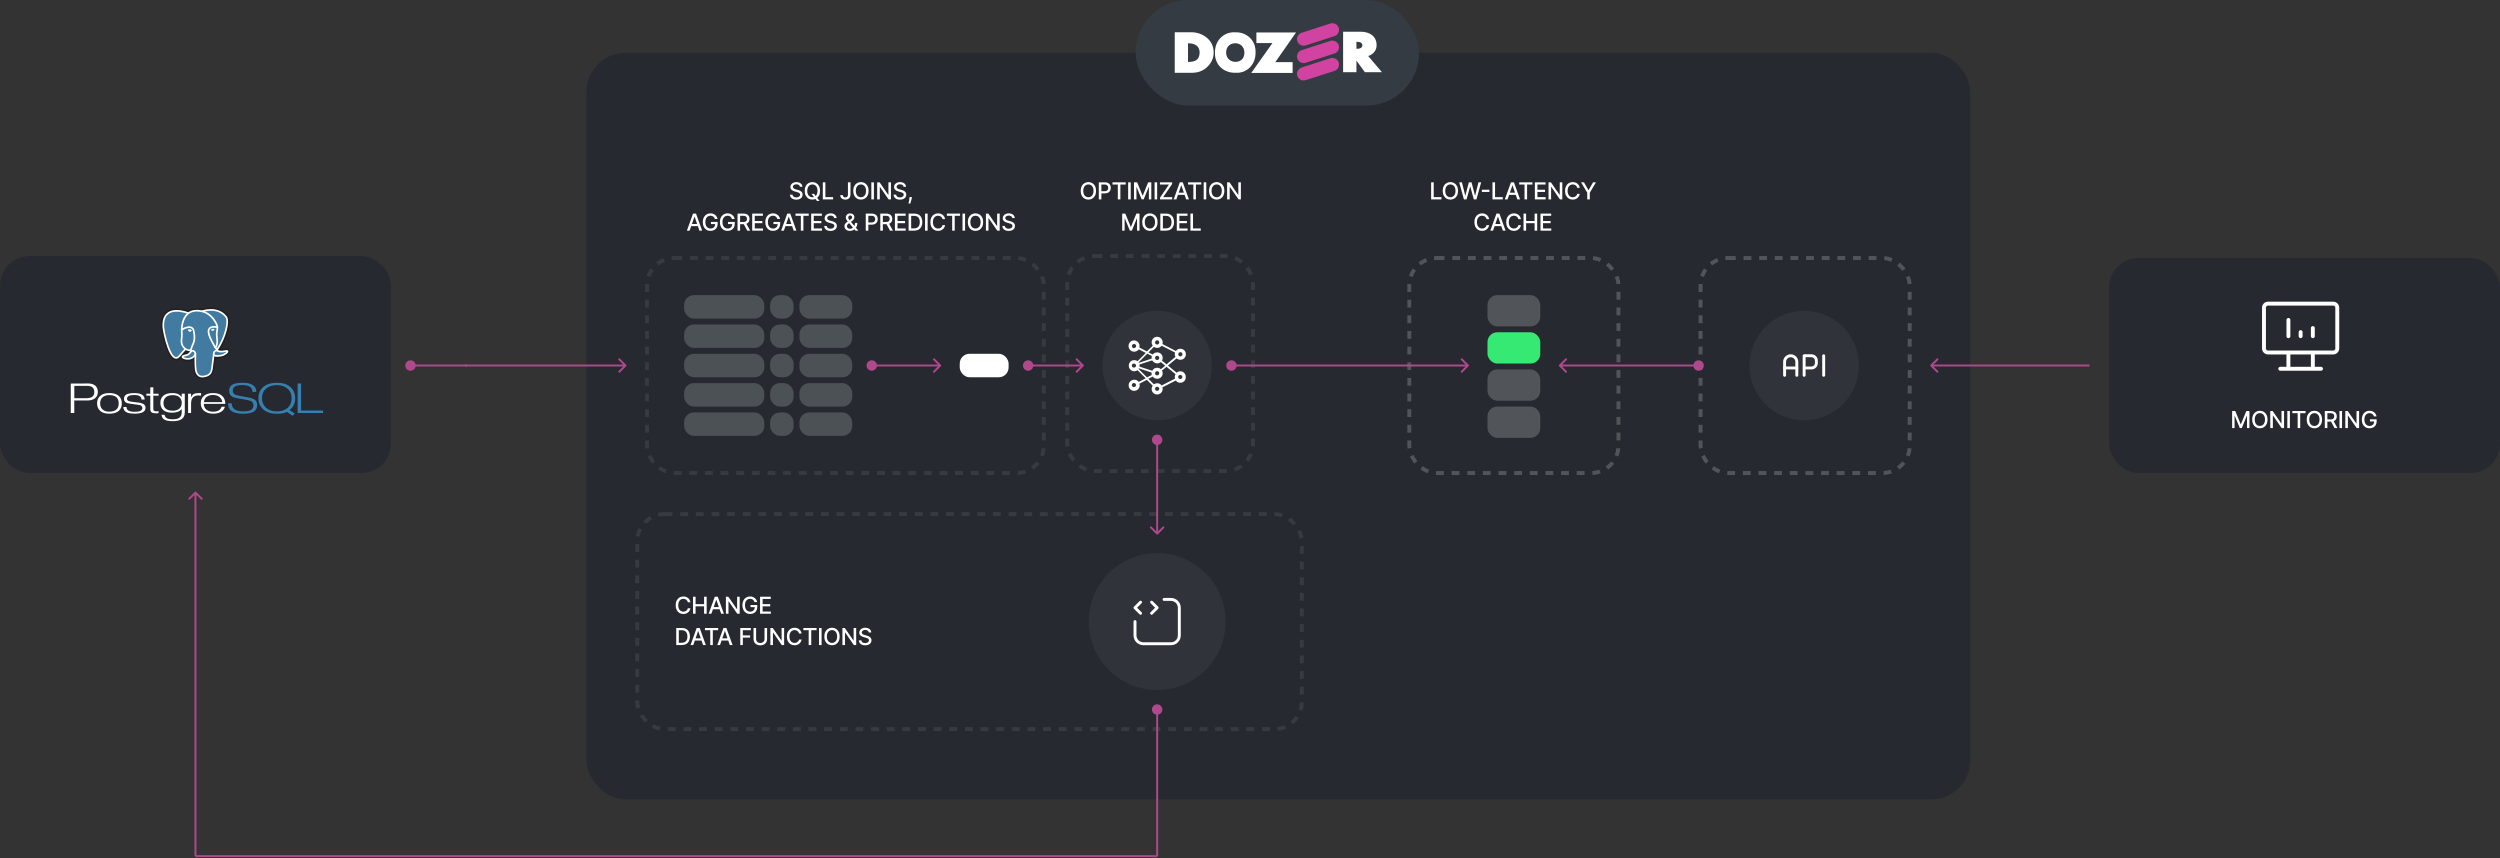 <svg width="1279" height="439" viewBox="0 0 1279 439" fill="none" xmlns="http://www.w3.org/2000/svg">
<rect x="0" y="0" width="1279" height="439" fill="#333333" stroke="none"/>
<rect x="300" y="27" width="708" height="382" rx="20" fill="#262A30"/>
<rect y="131" width="200" height="111" rx="15" fill="#262A30"/>
<path d="M44.272 203.712H38.008V197.412H44.613C47.03 197.412 48.24 198.492 48.24 200.612C48.24 202.679 46.917 203.714 44.274 203.714M48.776 197.339C47.918 196.571 46.717 196.187 45.172 196.187L36.201 196.235V211.307H38.008L37.992 204.891H44.667C46.341 204.891 47.659 204.507 48.62 203.739C49.581 202.971 50.062 201.903 50.062 200.54C50.062 199.176 49.633 198.108 48.775 197.34L48.776 197.339ZM60.472 208.144C60.3 208.637 60.005 209.078 59.614 209.426C58.804 210.218 57.57 210.61 55.894 210.61C54.394 210.61 53.254 210.226 52.438 209.458C51.622 208.69 51.232 207.662 51.232 206.374C51.232 205.702 51.338 205.108 51.548 204.588C51.747 204.085 52.06 203.635 52.462 203.273C53.293 202.517 54.438 202.137 55.894 202.137C59.134 202.137 60.734 203.549 60.734 206.373C60.734 207.045 60.642 207.633 60.458 208.142M60.786 202.582C59.684 201.578 58.053 201.075 55.893 201.075C53.853 201.075 52.275 201.588 51.163 202.614C50.158 203.543 49.657 204.796 49.657 206.373C49.657 207.939 50.175 209.202 51.212 210.165C51.784 210.683 52.452 211.059 53.212 211.29C53.973 211.522 54.868 211.65 55.893 211.65C58.053 211.65 59.678 211.154 60.813 210.16C61.818 209.253 62.319 207.995 62.319 206.386C62.319 204.766 61.812 203.502 60.795 202.594L60.786 202.582ZM74.466 208.578C74.466 210.618 72.648 211.622 69.013 211.622C67.902 211.622 66.966 211.55 66.205 211.41C65.444 211.271 64.827 211.035 64.352 210.71C63.989 210.463 63.69 210.134 63.478 209.75C63.262 209.362 63.122 208.85 63.058 208.244L64.738 208.228C64.738 209.026 65.035 209.614 65.626 209.992C66.262 210.446 67.387 210.672 69.002 210.672C71.542 210.672 72.813 210.036 72.813 208.762C72.813 208.018 72.387 207.506 71.535 207.226C71.362 207.172 70.335 207.029 68.451 206.798C66.567 206.566 65.396 206.357 64.932 206.174C63.928 205.774 63.427 205.058 63.427 204.021C63.408 203.554 63.525 203.091 63.764 202.689C64.002 202.287 64.352 201.962 64.771 201.754C65.215 201.55 65.767 201.39 66.432 201.276C67.096 201.162 67.866 201.106 68.74 201.106C72.24 201.106 73.989 202.204 73.989 204.4H72.381C72.381 202.857 71.151 202.084 68.691 202.084C67.44 202.084 66.507 202.24 65.892 202.564C65.276 202.888 64.968 203.356 64.968 204.004C64.968 204.609 65.383 205.046 66.213 205.316C66.699 205.456 67.815 205.618 69.564 205.802C71.128 205.942 72.201 206.141 72.784 206.402C73.896 206.834 74.464 207.566 74.464 208.602L74.466 208.578ZM81.109 211.338L80.421 211.434L79.992 211.467C78.89 211.467 78.096 211.307 77.61 210.987C77.124 210.666 76.89 210.108 76.89 209.307V202.431H74.886V201.419H76.878L76.893 198.17H78.435V201.419H81.121V202.448L78.435 202.431V209.123C78.435 209.621 78.555 209.966 78.831 210.155C79.107 210.345 79.568 210.44 80.247 210.44C80.343 210.452 80.451 210.447 80.571 210.428C80.691 210.408 80.868 210.368 81.105 210.305L81.122 211.337L81.109 211.338ZM91.773 209.044C91.345 209.393 90.857 209.662 90.333 209.837C89.793 210.021 89.174 210.113 88.473 210.113C85.248 210.113 83.637 208.793 83.637 206.117C83.637 204.878 84.05 203.907 84.873 203.206C85.696 202.505 86.86 202.155 88.359 202.155C89.869 202.155 91.015 202.508 91.797 203.214C92.58 203.921 92.971 204.867 92.971 206.054C92.971 207.347 92.571 208.334 91.773 209.046M94.513 201.414H92.971L92.954 203.115C92.275 202.425 91.79 201.987 91.497 201.804C90.633 201.33 89.517 201.093 88.147 201.093C86.139 201.093 84.607 201.551 83.551 202.468C82.548 203.308 82.046 204.528 82.046 206.124C82.046 206.912 82.173 207.616 82.426 208.236C82.68 208.857 83.05 209.382 83.536 209.813C84.596 210.698 86.092 211.14 88.027 211.14C90.35 211.14 91.987 210.504 92.971 209.22V210.981C92.971 212.103 92.617 212.973 91.91 213.587C91.203 214.202 90.04 214.511 88.422 214.511C86.9 214.511 85.815 214.301 85.182 213.882C84.696 213.561 84.361 213.002 84.178 212.206H82.6C82.773 213.316 83.242 214.12 84.009 214.616C84.895 215.187 86.39 215.472 88.495 215.472C92.522 215.472 94.536 213.976 94.536 210.982V201.402L94.513 201.414ZM102.853 202.416C102.425 202.344 101.993 202.306 101.559 202.304C99.025 202.304 97.758 203.693 97.758 206.474V211.307H96.234L96.217 201.416L97.759 201.431V203.195H97.839C98.098 202.499 98.508 201.971 99.069 201.614C99.684 201.254 100.6 201.092 101.82 201.092H102.855V202.415L102.853 202.416ZM104.288 205.736C104.482 204.611 104.919 203.741 105.598 203.124C106.042 202.768 106.543 202.5 107.103 202.32C107.664 202.14 108.296 202.053 108.997 202.053C110.367 202.053 111.486 202.428 112.354 203.181C113.223 203.933 113.668 204.784 113.668 205.737H104.3M113.82 202.685C113.256 202.13 112.567 201.718 111.811 201.484C111.012 201.224 110.078 201.094 109.009 201.094C107.011 201.094 105.462 201.558 104.36 202.486C103.258 203.414 102.708 204.678 102.708 206.278C102.708 207.878 103.236 209.158 104.294 210.084C105.438 211.121 107.052 211.64 109.136 211.64C109.966 211.64 110.736 211.544 111.442 211.358C112.149 211.172 112.767 210.902 113.296 210.56C114.225 209.892 114.812 209.072 115.06 208.092H113.38C112.808 209.772 111.385 210.629 109.108 210.629C107.5 210.629 106.264 210.216 105.388 209.388C104.644 208.668 104.272 207.761 104.272 206.633H115.264C115.264 204.956 114.784 203.639 113.791 202.673L113.82 202.685Z" fill="white"/>
<path d="M131.584 207.266C131.584 210.202 129.215 211.67 124.48 211.67C121.642 211.67 119.57 211.166 118.264 210.152C117.184 209.32 116.662 208.052 116.662 206.348H118.582C118.582 209.09 120.55 210.46 124.492 210.46C126.381 210.46 127.748 210.179 128.589 209.62C129.302 209.124 129.669 208.348 129.669 207.292C129.669 206.246 129.183 205.512 128.211 205.091C127.659 204.851 126.315 204.579 124.179 204.233C121.491 203.823 119.747 203.414 118.949 203.004C117.795 202.401 117.217 201.376 117.217 199.93C117.217 198.582 117.697 197.578 118.69 196.92C119.746 196.198 121.562 195.837 124.131 195.837C128.775 195.837 131.095 197.379 131.095 200.463H129.16C129.16 198.153 127.436 196.998 124 196.998C122.272 196.998 121.007 197.231 120.208 197.694C119.452 198.191 119.074 198.918 119.074 199.881C119.074 200.885 119.56 201.592 120.532 202.002C121.048 202.24 122.572 202.569 125.099 202.991C127.475 203.348 129.077 203.763 129.899 204.239C131.033 204.822 131.6 205.832 131.6 207.268L131.584 207.266ZM147.074 208.766C146.355 209.339 145.537 209.775 144.659 210.051C143.762 210.336 142.757 210.479 141.645 210.479C139.365 210.479 137.541 209.879 136.142 208.643C134.743 207.407 134.042 205.791 134.042 203.754C134.042 201.63 134.735 199.978 136.124 198.792C137.512 197.607 139.364 197.014 141.644 197.014C143.967 197.014 145.793 197.633 147.122 198.874C147.824 199.478 148.342 200.194 148.678 200.992C149.014 201.79 149.182 202.72 149.182 203.756C149.182 205.868 148.479 207.538 147.075 208.767M148.089 209.766C149.083 209.066 149.817 208.206 150.293 207.219C150.77 206.231 151.007 205.059 151.007 203.765C151.007 201.425 150.23 199.548 148.675 198.125C147.843 197.349 146.839 196.772 145.675 196.395C144.511 196.018 143.155 195.828 141.643 195.828C138.706 195.828 136.401 196.54 134.727 197.964C133.053 199.389 132.217 201.318 132.217 203.756C132.217 206.128 133.06 208.042 134.737 209.498C136.413 210.953 138.733 211.682 141.658 211.682C142.802 211.682 143.8 211.604 144.653 211.45C145.507 211.296 146.229 211.058 146.823 210.737L149.641 212.69L150.817 211.61L148.089 209.759V209.766ZM165.285 211.306H152.255V196.216L154.047 196.184V210.044H165.303L165.286 211.304L165.285 211.306Z" fill="#367FAF"/>
<path d="M108.898 184.067C109.134 182.099 109.063 181.811 110.53 182.13L110.89 182.163C112.018 182.214 113.49 181.983 114.358 181.58C116.221 180.716 117.326 179.271 115.489 179.65C111.296 180.514 111.008 179.096 111.008 179.096C115.436 172.527 117.284 164.188 115.688 162.148C111.332 156.58 103.789 159.214 103.664 159.282L103.625 159.29C102.797 159.118 101.869 159.014 100.829 158.998C98.933 158.967 97.493 159.495 96.389 160.324C96.389 160.324 82.934 154.78 83.549 167.296C83.681 169.958 87.365 187.439 91.757 182.159C93.362 180.227 94.913 178.595 94.913 178.595C95.683 179.108 96.593 179.368 97.573 179.274L97.647 179.211C97.625 179.461 97.635 179.714 97.677 179.962C96.546 181.226 96.878 181.45 94.618 181.914C92.329 182.386 93.673 183.226 94.552 183.446C95.616 183.712 98.079 184.089 99.742 181.76L99.675 182.026C100.12 182.381 100.09 184.578 100.152 186.148C100.214 187.718 100.32 189.184 100.64 190.048C100.961 190.912 101.336 193.137 104.312 192.5C106.796 191.967 108.697 191.201 108.87 184.072" fill="#231F20"/>
<path d="M108.898 184.067C109.134 182.099 109.063 181.811 110.53 182.13L110.89 182.163C112.018 182.214 113.49 181.983 114.358 181.58C116.221 180.716 117.326 179.271 115.489 179.65C111.296 180.514 111.008 179.096 111.008 179.096C115.436 172.527 117.284 164.188 115.688 162.148C111.332 156.58 103.789 159.214 103.664 159.282L103.625 159.29C102.797 159.118 101.869 159.014 100.829 158.998C98.933 158.967 97.493 159.495 96.389 160.324C96.389 160.324 82.934 154.78 83.549 167.296C83.681 169.958 87.365 187.439 91.757 182.159C93.362 180.227 94.913 178.595 94.913 178.595C95.683 179.108 96.593 179.368 97.573 179.274L97.647 179.211C97.625 179.461 97.635 179.714 97.677 179.962C96.546 181.226 96.878 181.45 94.618 181.914C92.329 182.386 93.673 183.226 94.552 183.446C95.616 183.712 98.079 184.089 99.742 181.76L99.675 182.026C100.12 182.381 100.09 184.578 100.152 186.148C100.214 187.718 100.32 189.184 100.64 190.048C100.961 190.912 101.336 193.137 104.312 192.5C106.796 191.967 108.697 191.201 108.87 184.072" stroke="#231F20" stroke-width="2.598"/>
<path d="M115.499 179.65C111.306 180.514 111.018 179.096 111.018 179.096C115.446 172.527 117.294 164.188 115.698 162.147C111.342 156.579 103.799 159.213 103.674 159.281L103.634 159.288C102.806 159.117 101.878 159.012 100.838 158.997C98.942 158.966 97.501 159.494 96.397 160.323C96.397 160.323 82.943 154.779 83.558 167.295C83.689 169.959 87.374 187.438 91.766 182.158C93.371 180.226 94.921 178.594 94.921 178.594C95.692 179.106 96.614 179.367 97.581 179.273L97.656 179.21C97.632 179.45 97.644 179.684 97.686 179.961C96.555 181.224 96.887 181.449 94.626 181.913C92.338 182.385 93.682 183.225 94.56 183.444C95.625 183.711 98.088 184.088 99.75 181.758L99.684 182.025C100.128 182.38 100.44 184.335 100.386 186.105C100.332 187.875 100.3 189.093 100.65 190.043C101.001 190.994 101.346 193.132 104.322 192.495C106.806 191.962 108.095 190.582 108.274 188.28C108.401 186.644 108.689 186.886 108.706 185.424L108.936 184.732C109.203 182.512 108.978 181.798 110.508 182.132L110.868 182.164C111.996 182.216 113.47 181.984 114.336 181.581C116.2 180.717 117.305 179.272 115.468 179.651L115.499 179.65Z" fill="#417BA2"/>
<path d="M99.952 180.922C99.837 185.05 99.981 189.206 100.384 190.216C100.787 191.226 101.653 193.192 104.627 192.554C107.111 192.021 108.016 190.99 108.407 188.714L109.325 181.438M96.4 160.23C96.4 160.23 82.936 154.727 83.56 167.241C83.68 169.905 87.376 187.385 91.768 182.105C93.374 180.185 94.825 178.661 94.825 178.661M103.66 159.226C103.18 159.372 111.148 156.318 115.67 162.106C117.266 164.146 115.43 172.486 110.99 179.055" stroke="white" stroke-width="0.866" stroke-linecap="round" stroke-linejoin="round"/>
<path d="M110.988 179.044C110.988 179.044 111.276 180.464 115.47 179.598C117.306 179.219 116.19 180.663 114.339 181.528C112.81 182.236 109.383 182.42 109.325 181.439C109.181 178.907 111.13 179.678 110.988 179.044ZM110.988 179.044C110.861 178.473 109.99 177.912 109.414 176.516C108.91 175.295 102.514 165.941 111.19 167.331C111.508 167.265 108.927 159.078 100.807 158.945C92.688 158.812 92.957 168.929 92.957 168.929" stroke="white" stroke-width="0.866" stroke-linecap="round" stroke-linejoin="bevel"/>
<path d="M97.679 179.908C96.547 181.172 96.88 181.396 94.619 181.86C92.331 182.332 93.674 183.172 94.553 183.392C95.617 183.658 98.081 184.035 99.743 181.706C100.249 180.998 99.74 179.865 99.044 179.576C98.709 179.436 98.258 179.264 97.681 179.908H97.679Z" stroke="white" stroke-width="0.866" stroke-linejoin="round"/>
<path d="M97.605 179.886C97.491 179.142 97.85 178.259 98.232 177.222C98.808 175.67 100.152 174.117 99.076 169.192C98.284 165.522 92.958 168.428 92.956 168.926C92.954 169.424 93.196 171.448 92.867 173.806C92.435 176.883 94.823 179.486 97.575 179.218" stroke="white" stroke-width="0.866" stroke-linecap="round" stroke-linejoin="round"/>
<path d="M96.337 168.853C96.313 169.023 96.649 169.477 97.085 169.537C97.52 169.597 97.895 169.243 97.918 169.073C97.94 168.904 97.606 168.716 97.169 168.653C96.732 168.591 96.359 168.681 96.336 168.851L96.337 168.853Z" fill="white" stroke="white" stroke-width="0.289"/>
<path d="M109.626 168.506C109.65 168.676 109.314 169.13 108.878 169.19C108.443 169.25 108.068 168.896 108.044 168.727C108.02 168.557 108.356 168.369 108.793 168.309C109.23 168.249 109.603 168.337 109.627 168.507L109.626 168.506Z" fill="white" stroke="white" stroke-width="0.144"/>
<path d="M111.187 167.33C111.259 168.662 110.899 169.571 110.855 170.99C110.788 173.054 111.839 175.414 110.255 177.778" stroke="white" stroke-width="0.866" stroke-linecap="round" stroke-linejoin="round"/>
<rect opacity="0.1" x="331" y="132" width="203" height="110" rx="14" stroke="#DADADA" stroke-width="2" stroke-dasharray="4 4"/>
<rect opacity="0.1" x="546" y="131" width="95" height="110" rx="14" stroke="#DADADA" stroke-width="2" stroke-dasharray="4 4"/>
<rect opacity="0.1" x="326" y="263" width="340" height="110" rx="14" stroke="#DADADA" stroke-width="2" stroke-dasharray="4 4"/>
<rect x="721" y="132" width="107" height="110" rx="14" stroke="white" stroke-opacity="0.2" stroke-width="2" stroke-dasharray="4 4"/>
<rect x="870" y="132" width="107" height="110" rx="14" stroke="white" stroke-opacity="0.2" stroke-width="2" stroke-dasharray="4 4"/>
<rect x="581" width="145" height="54" rx="27" fill="#353B43"/>
<path d="M620.92 26.917C620.92 23.664 619.627 21.016 617.097 19.059C614.884 17.361 612.297 16.497 609.422 16.497H601V37.25H609.422C612.555 37.25 614.912 36.531 617.097 34.718C619.454 32.731 620.92 30.026 620.92 26.917ZM613.734 26.917C613.648 30.716 611.348 31.695 607.784 31.695V22.139C611.636 22.139 613.734 23.751 613.734 26.917Z" fill="white"/>
<path d="M642.342 26.93C642.592 20.211 637.323 16.326 632.054 16.542C626.739 16.083 621.47 20.184 621.584 26.875C621.31 33.702 626.762 37.452 632.054 37.209C637.392 37.668 642.41 33.486 642.342 26.93ZM636.639 26.903C636.639 30.275 634.426 31.651 632.054 31.651C629.705 31.651 627.287 30.032 627.287 26.903C627.287 23.449 629.705 22.127 632.054 22.127C634.495 22.127 636.639 23.989 636.639 26.903Z" fill="white"/>
<path d="M663.061 16.608H642.767V22.019H650.988L640.151 37.303H661.308V31.777H652.454L663.061 16.608Z" fill="white"/>
<path d="M706.999 36.945L699.986 28.684C702.803 27.648 704.269 25.662 704.269 23.129C704.269 18.351 700.532 16.221 696.019 16.221H687.137V36.945H693.949V31.015L698.29 36.945H706.999ZM696.996 23.129C696.968 24.424 695.846 24.942 694.61 24.942H693.949V21.43H694.61C695.789 21.373 696.996 21.949 696.996 23.129Z" fill="white"/>
<path fill-rule="evenodd" clip-rule="evenodd" d="M684.877 14.231C684.304 12.448 682.394 11.465 680.613 12.039L665.903 16.774C664.122 17.347 663.142 19.261 663.714 21.044C664.287 22.827 666.197 23.809 667.978 23.236L682.687 18.5C684.468 17.927 685.449 16.014 684.877 14.231Z" fill="#D143A0"/>
<path fill-rule="evenodd" clip-rule="evenodd" d="M684.877 23.115C684.304 21.332 682.394 20.349 680.613 20.923L665.903 25.658C664.122 26.231 663.142 28.145 663.714 29.928C664.287 31.711 666.197 32.693 667.978 32.12L682.687 27.384C684.468 26.811 685.449 24.898 684.877 23.115Z" fill="#D143A0"/>
<path fill-rule="evenodd" clip-rule="evenodd" d="M684.877 31.999C684.304 30.216 682.394 29.233 680.613 29.807L665.903 34.542C664.122 35.115 663.142 37.029 663.714 38.812C664.287 40.595 666.197 41.577 667.978 41.004L682.687 36.269C684.468 35.695 685.449 33.782 684.877 31.999Z" fill="#D143A0"/>
<path d="M409.24 95.565C409.195 95.162 409.007 94.849 408.678 94.628C408.348 94.403 407.933 94.291 407.433 94.291C407.075 94.291 406.766 94.348 406.504 94.462C406.243 94.572 406.04 94.726 405.895 94.922C405.753 95.115 405.682 95.335 405.682 95.582C405.682 95.79 405.73 95.969 405.827 96.119C405.926 96.27 406.055 96.396 406.215 96.499C406.377 96.598 406.55 96.682 406.734 96.75C406.919 96.815 407.097 96.869 407.267 96.912L408.119 97.133C408.398 97.202 408.683 97.294 408.976 97.41C409.269 97.527 409.54 97.68 409.79 97.871C410.04 98.061 410.242 98.297 410.395 98.578C410.551 98.859 410.629 99.196 410.629 99.588C410.629 100.082 410.502 100.521 410.246 100.905C409.993 101.288 409.625 101.591 409.142 101.812C408.662 102.034 408.081 102.145 407.399 102.145C406.746 102.145 406.18 102.041 405.703 101.834C405.226 101.626 404.852 101.332 404.582 100.952C404.313 100.568 404.163 100.114 404.135 99.588H405.456C405.482 99.903 405.584 100.166 405.763 100.376C405.945 100.584 406.176 100.739 406.457 100.841C406.742 100.94 407.053 100.99 407.391 100.99C407.763 100.99 408.094 100.932 408.384 100.815C408.676 100.696 408.906 100.531 409.074 100.321C409.242 100.108 409.325 99.859 409.325 99.575C409.325 99.317 409.252 99.105 409.104 98.94C408.959 98.776 408.761 98.639 408.511 98.531C408.264 98.423 407.984 98.328 407.672 98.246L406.641 97.965C405.942 97.774 405.388 97.494 404.979 97.125C404.573 96.756 404.369 96.267 404.369 95.659C404.369 95.156 404.506 94.717 404.779 94.342C405.051 93.967 405.421 93.676 405.886 93.469C406.352 93.258 406.878 93.153 407.463 93.153C408.054 93.153 408.575 93.257 409.027 93.465C409.482 93.672 409.84 93.957 410.101 94.321C410.362 94.682 410.499 95.097 410.51 95.565H409.24ZM415.172 99.171H416.467L417.379 100.359L417.809 100.888L419.263 102.784H417.916L416.944 101.518L416.612 101.058L415.172 99.171ZM419.544 97.636C419.544 98.568 419.373 99.369 419.032 100.04C418.692 100.707 418.224 101.222 417.63 101.582C417.04 101.94 416.368 102.119 415.615 102.119C414.859 102.119 414.184 101.94 413.591 101.582C413 101.222 412.534 100.706 412.193 100.036C411.852 99.365 411.682 98.565 411.682 97.636C411.682 96.704 411.852 95.905 412.193 95.237C412.534 94.567 413 94.053 413.591 93.695C414.184 93.334 414.859 93.153 415.615 93.153C416.368 93.153 417.04 93.334 417.63 93.695C418.224 94.053 418.692 94.567 419.032 95.237C419.373 95.905 419.544 96.704 419.544 97.636ZM418.24 97.636C418.24 96.926 418.125 96.328 417.895 95.842C417.667 95.354 417.355 94.984 416.957 94.734C416.562 94.481 416.115 94.355 415.615 94.355C415.112 94.355 414.663 94.481 414.268 94.734C413.873 94.984 413.561 95.354 413.331 95.842C413.103 96.328 412.99 96.926 412.99 97.636C412.99 98.347 413.103 98.946 413.331 99.435C413.561 99.921 413.873 100.29 414.268 100.543C414.663 100.793 415.112 100.918 415.615 100.918C416.115 100.918 416.562 100.793 416.957 100.543C417.355 100.29 417.667 99.921 417.895 99.435C418.125 98.946 418.24 98.347 418.24 97.636ZM420.946 102V93.273H422.262V100.866H426.217V102H420.946ZM433.807 93.273H435.119V99.46C435.119 100.02 435.008 100.499 434.787 100.896C434.568 101.294 434.26 101.598 433.862 101.808C433.464 102.016 432.999 102.119 432.464 102.119C431.973 102.119 431.531 102.03 431.139 101.851C430.75 101.672 430.442 101.412 430.214 101.071C429.99 100.727 429.878 100.31 429.878 99.818H431.186C431.186 100.06 431.241 100.268 431.352 100.445C431.466 100.621 431.621 100.759 431.817 100.858C432.016 100.955 432.243 101.003 432.499 101.003C432.777 101.003 433.013 100.945 433.206 100.828C433.402 100.709 433.551 100.534 433.653 100.304C433.756 100.074 433.807 99.793 433.807 99.46V93.273ZM444.377 97.636C444.377 98.568 444.206 99.369 443.865 100.04C443.525 100.707 443.057 101.222 442.463 101.582C441.873 101.94 441.201 102.119 440.448 102.119C439.692 102.119 439.017 101.94 438.424 101.582C437.833 101.222 437.367 100.706 437.026 100.036C436.685 99.365 436.515 98.565 436.515 97.636C436.515 96.704 436.685 95.905 437.026 95.237C437.367 94.567 437.833 94.053 438.424 93.695C439.017 93.334 439.692 93.153 440.448 93.153C441.201 93.153 441.873 93.334 442.463 93.695C443.057 94.053 443.525 94.567 443.865 95.237C444.206 95.905 444.377 96.704 444.377 97.636ZM443.073 97.636C443.073 96.926 442.958 96.328 442.728 95.842C442.5 95.354 442.188 94.984 441.79 94.734C441.395 94.481 440.948 94.355 440.448 94.355C439.945 94.355 439.496 94.481 439.101 94.734C438.706 94.984 438.394 95.354 438.164 95.842C437.936 96.328 437.823 96.926 437.823 97.636C437.823 98.347 437.936 98.946 438.164 99.435C438.394 99.921 438.706 100.29 439.101 100.543C439.496 100.793 439.945 100.918 440.448 100.918C440.948 100.918 441.395 100.793 441.79 100.543C442.188 100.29 442.5 99.921 442.728 99.435C442.958 98.946 443.073 98.347 443.073 97.636ZM447.095 93.273V102H445.778V93.273H447.095ZM455.817 93.273V102H454.607L450.171 95.599H450.09V102H448.773V93.273H449.992L454.432 99.682H454.513V93.273H455.817ZM462.258 95.565C462.212 95.162 462.025 94.849 461.695 94.628C461.366 94.403 460.951 94.291 460.451 94.291C460.093 94.291 459.783 94.348 459.522 94.462C459.261 94.572 459.057 94.726 458.912 94.922C458.77 95.115 458.699 95.335 458.699 95.582C458.699 95.79 458.748 95.969 458.844 96.119C458.944 96.27 459.073 96.396 459.232 96.499C459.394 96.598 459.567 96.682 459.752 96.75C459.937 96.815 460.114 96.869 460.285 96.912L461.137 97.133C461.415 97.202 461.701 97.294 461.993 97.41C462.286 97.527 462.557 97.68 462.807 97.871C463.057 98.061 463.259 98.297 463.412 98.578C463.569 98.859 463.647 99.196 463.647 99.588C463.647 100.082 463.519 100.521 463.263 100.905C463.011 101.288 462.643 101.591 462.16 101.812C461.68 102.034 461.099 102.145 460.417 102.145C459.763 102.145 459.198 102.041 458.721 101.834C458.243 101.626 457.87 101.332 457.6 100.952C457.33 100.568 457.181 100.114 457.153 99.588H458.474C458.499 99.903 458.601 100.166 458.78 100.376C458.962 100.584 459.194 100.739 459.475 100.841C459.759 100.94 460.07 100.99 460.408 100.99C460.78 100.99 461.111 100.932 461.401 100.815C461.694 100.696 461.924 100.531 462.091 100.321C462.259 100.108 462.343 99.859 462.343 99.575C462.343 99.317 462.269 99.105 462.121 98.94C461.976 98.776 461.779 98.639 461.529 98.531C461.282 98.423 461.002 98.328 460.689 98.246L459.658 97.965C458.959 97.774 458.405 97.494 457.996 97.125C457.59 96.756 457.387 96.267 457.387 95.659C457.387 95.156 457.523 94.717 457.796 94.342C458.069 93.967 458.438 93.676 458.904 93.469C459.37 93.258 459.895 93.153 460.481 93.153C461.072 93.153 461.593 93.257 462.045 93.465C462.499 93.672 462.857 93.957 463.118 94.321C463.38 94.682 463.516 95.097 463.528 95.565H462.258ZM466.536 100.807L466.472 101.271C466.429 101.612 466.357 101.967 466.255 102.337C466.155 102.709 466.051 103.054 465.943 103.372C465.838 103.69 465.752 103.943 465.683 104.131H464.78C464.817 103.955 464.868 103.716 464.933 103.415C464.999 103.116 465.063 102.783 465.125 102.413C465.188 102.044 465.235 101.668 465.266 101.284L465.308 100.807H466.536ZM352.815 118H351.418L354.558 109.273H356.08L359.22 118H357.823L355.355 110.858H355.287L352.815 118ZM353.05 114.582H357.584V115.69H353.05V114.582ZM365.737 112.03C365.654 111.771 365.543 111.54 365.404 111.335C365.268 111.128 365.105 110.952 364.914 110.807C364.724 110.659 364.507 110.547 364.262 110.47C364.021 110.393 363.755 110.355 363.465 110.355C362.974 110.355 362.531 110.482 362.136 110.734C361.741 110.987 361.428 111.358 361.198 111.847C360.971 112.332 360.857 112.928 360.857 113.632C360.857 114.339 360.972 114.937 361.203 115.426C361.433 115.915 361.748 116.286 362.149 116.538C362.549 116.791 363.005 116.918 363.516 116.918C363.991 116.918 364.404 116.821 364.757 116.628C365.112 116.435 365.386 116.162 365.579 115.81C365.775 115.455 365.873 115.037 365.873 114.557L366.214 114.621H363.717V113.534H367.147V114.527C367.147 115.26 366.991 115.896 366.678 116.436C366.369 116.973 365.94 117.388 365.391 117.68C364.846 117.973 364.221 118.119 363.516 118.119C362.727 118.119 362.033 117.938 361.437 117.574C360.843 117.21 360.38 116.695 360.048 116.027C359.715 115.357 359.549 114.561 359.549 113.641C359.549 112.945 359.646 112.32 359.839 111.766C360.032 111.212 360.303 110.741 360.653 110.355C361.005 109.966 361.418 109.669 361.893 109.464C362.37 109.257 362.891 109.153 363.457 109.153C363.928 109.153 364.367 109.223 364.774 109.362C365.183 109.501 365.546 109.699 365.864 109.955C366.185 110.21 366.451 110.514 366.661 110.866C366.872 111.216 367.014 111.604 367.087 112.03H365.737ZM374.485 112.03C374.403 111.771 374.292 111.54 374.153 111.335C374.016 111.128 373.853 110.952 373.662 110.807C373.472 110.659 373.255 110.547 373.01 110.47C372.769 110.393 372.503 110.355 372.214 110.355C371.722 110.355 371.279 110.482 370.884 110.734C370.489 110.987 370.177 111.358 369.947 111.847C369.719 112.332 369.606 112.928 369.606 113.632C369.606 114.339 369.721 114.937 369.951 115.426C370.181 115.915 370.496 116.286 370.897 116.538C371.297 116.791 371.753 116.918 372.265 116.918C372.739 116.918 373.153 116.821 373.505 116.628C373.86 116.435 374.134 116.162 374.327 115.81C374.523 115.455 374.621 115.037 374.621 114.557L374.962 114.621H372.465V113.534H375.895V114.527C375.895 115.26 375.739 115.896 375.427 116.436C375.117 116.973 374.688 117.388 374.14 117.68C373.594 117.973 372.969 118.119 372.265 118.119C371.475 118.119 370.782 117.938 370.185 117.574C369.591 117.21 369.128 116.695 368.796 116.027C368.464 115.357 368.297 114.561 368.297 113.641C368.297 112.945 368.394 112.32 368.587 111.766C368.78 111.212 369.052 110.741 369.401 110.355C369.753 109.966 370.167 109.669 370.641 109.464C371.118 109.257 371.64 109.153 372.205 109.153C372.677 109.153 373.116 109.223 373.522 109.362C373.931 109.501 374.295 109.699 374.613 109.955C374.934 110.21 375.199 110.514 375.41 110.866C375.62 111.216 375.762 111.604 375.836 112.03H374.485ZM377.327 118V109.273H380.438C381.114 109.273 381.675 109.389 382.121 109.622C382.57 109.855 382.905 110.178 383.127 110.589C383.348 110.999 383.459 111.472 383.459 112.009C383.459 112.543 383.347 113.013 383.122 113.419C382.901 113.822 382.566 114.136 382.117 114.361C381.671 114.585 381.11 114.697 380.433 114.697H378.077V113.564H380.314C380.74 113.564 381.087 113.503 381.354 113.381C381.624 113.259 381.821 113.081 381.946 112.848C382.071 112.615 382.134 112.335 382.134 112.009C382.134 111.679 382.07 111.393 381.942 111.152C381.817 110.911 381.62 110.726 381.35 110.598C381.083 110.467 380.732 110.402 380.297 110.402H378.644V118H377.327ZM381.635 114.062L383.791 118H382.291L380.178 114.062H381.635ZM384.821 118V109.273H390.293V110.406H386.138V113.065H390.007V114.195H386.138V116.866H390.344V118H384.821ZM397.718 112.03C397.636 111.771 397.525 111.54 397.386 111.335C397.249 111.128 397.086 110.952 396.896 110.807C396.705 110.659 396.488 110.547 396.244 110.47C396.002 110.393 395.736 110.355 395.447 110.355C394.955 110.355 394.512 110.482 394.117 110.734C393.722 110.987 393.41 111.358 393.18 111.847C392.952 112.332 392.839 112.928 392.839 113.632C392.839 114.339 392.954 114.937 393.184 115.426C393.414 115.915 393.729 116.286 394.13 116.538C394.531 116.791 394.986 116.918 395.498 116.918C395.972 116.918 396.386 116.821 396.738 116.628C397.093 116.435 397.367 116.162 397.56 115.81C397.756 115.455 397.854 115.037 397.854 114.557L398.195 114.621H395.698V113.534H399.129V114.527C399.129 115.26 398.972 115.896 398.66 116.436C398.35 116.973 397.921 117.388 397.373 117.68C396.827 117.973 396.202 118.119 395.498 118.119C394.708 118.119 394.015 117.938 393.418 117.574C392.825 117.21 392.361 116.695 392.029 116.027C391.697 115.357 391.531 114.561 391.531 113.641C391.531 112.945 391.627 112.32 391.82 111.766C392.013 111.212 392.285 110.741 392.634 110.355C392.986 109.966 393.4 109.669 393.874 109.464C394.352 109.257 394.873 109.153 395.438 109.153C395.91 109.153 396.349 109.223 396.755 109.362C397.164 109.501 397.528 109.699 397.846 109.955C398.167 110.21 398.433 110.514 398.643 110.866C398.853 111.216 398.995 111.604 399.069 112.03H397.718ZM401.028 118H399.63L402.771 109.273H404.292L407.433 118H406.035L403.568 110.858H403.499L401.028 118ZM401.262 114.582H405.796V115.69H401.262V114.582ZM406.991 110.406V109.273H413.745V110.406H411.022V118H409.71V110.406H406.991ZM414.998 118V109.273H420.47V110.406H416.315V113.065H420.184V114.195H416.315V116.866H420.521V118H414.998ZM426.748 111.565C426.703 111.162 426.515 110.849 426.186 110.628C425.856 110.403 425.442 110.291 424.942 110.291C424.584 110.291 424.274 110.348 424.013 110.462C423.751 110.572 423.548 110.726 423.403 110.922C423.261 111.115 423.19 111.335 423.19 111.582C423.19 111.79 423.238 111.969 423.335 112.119C423.435 112.27 423.564 112.396 423.723 112.499C423.885 112.598 424.058 112.682 424.243 112.75C424.427 112.815 424.605 112.869 424.775 112.912L425.628 113.134C425.906 113.202 426.192 113.294 426.484 113.411C426.777 113.527 427.048 113.68 427.298 113.871C427.548 114.061 427.75 114.297 427.903 114.578C428.06 114.859 428.138 115.196 428.138 115.588C428.138 116.082 428.01 116.521 427.754 116.905C427.501 117.288 427.133 117.591 426.65 117.812C426.17 118.034 425.589 118.145 424.908 118.145C424.254 118.145 423.689 118.041 423.212 117.834C422.734 117.626 422.361 117.332 422.091 116.952C421.821 116.568 421.672 116.114 421.643 115.588H422.964C422.99 115.903 423.092 116.166 423.271 116.376C423.453 116.584 423.685 116.739 423.966 116.841C424.25 116.94 424.561 116.99 424.899 116.99C425.271 116.99 425.602 116.932 425.892 116.815C426.185 116.696 426.415 116.531 426.582 116.321C426.75 116.108 426.834 115.859 426.834 115.575C426.834 115.317 426.76 115.105 426.612 114.94C426.467 114.776 426.27 114.639 426.02 114.531C425.773 114.423 425.493 114.328 425.18 114.246L424.149 113.964C423.45 113.774 422.896 113.494 422.487 113.125C422.081 112.756 421.878 112.267 421.878 111.659C421.878 111.156 422.014 110.717 422.287 110.342C422.56 109.967 422.929 109.676 423.395 109.469C423.861 109.259 424.386 109.153 424.971 109.153C425.562 109.153 426.084 109.257 426.535 109.464C426.99 109.672 427.348 109.957 427.609 110.321C427.871 110.682 428.007 111.097 428.018 111.565H426.748ZM434.844 118.124C434.259 118.124 433.755 118.017 433.332 117.804C432.911 117.591 432.587 117.301 432.36 116.935C432.133 116.565 432.019 116.148 432.019 115.682C432.019 115.327 432.093 115.011 432.241 114.736C432.388 114.457 432.594 114.2 432.859 113.964C433.123 113.729 433.428 113.491 433.775 113.253L435.181 112.26C435.42 112.104 435.606 111.939 435.739 111.766C435.873 111.589 435.94 111.372 435.94 111.114C435.94 110.909 435.852 110.713 435.675 110.526C435.499 110.338 435.263 110.244 434.968 110.244C434.763 110.244 434.583 110.294 434.427 110.393C434.273 110.493 434.153 110.621 434.065 110.777C433.979 110.93 433.937 111.092 433.937 111.263C433.937 111.462 433.991 111.662 434.099 111.864C434.209 112.065 434.352 112.274 434.525 112.49C434.698 112.703 434.88 112.925 435.07 113.155L439.123 118H437.683L434.329 114.058C434.048 113.726 433.786 113.413 433.545 113.121C433.303 112.825 433.107 112.527 432.957 112.226C432.809 111.922 432.735 111.594 432.735 111.241C432.735 110.841 432.826 110.486 433.008 110.176C433.192 109.864 433.45 109.619 433.779 109.443C434.109 109.267 434.495 109.179 434.938 109.179C435.387 109.179 435.772 109.267 436.093 109.443C436.417 109.616 436.665 109.848 436.839 110.138C437.015 110.425 437.103 110.739 437.103 111.08C437.103 111.494 436.999 111.861 436.792 112.179C436.587 112.494 436.305 112.784 435.944 113.048L434.192 114.339C433.852 114.589 433.614 114.837 433.481 115.081C433.35 115.322 433.285 115.511 433.285 115.648C433.285 115.898 433.349 116.129 433.477 116.342C433.607 116.555 433.789 116.726 434.022 116.854C434.258 116.982 434.533 117.045 434.849 117.045C435.173 117.045 435.488 116.976 435.795 116.837C436.104 116.695 436.384 116.491 436.634 116.227C436.887 115.963 437.087 115.646 437.235 115.277C437.383 114.908 437.457 114.494 437.457 114.037H438.607C438.607 114.599 438.543 115.075 438.415 115.464C438.288 115.851 438.133 116.166 437.951 116.411C437.772 116.652 437.603 116.841 437.444 116.977C437.393 117.023 437.344 117.068 437.299 117.114C437.254 117.159 437.205 117.205 437.154 117.25C436.859 117.548 436.501 117.768 436.08 117.911C435.663 118.053 435.251 118.124 434.844 118.124ZM442.919 118V109.273H446.03C446.709 109.273 447.271 109.396 447.717 109.643C448.163 109.891 448.497 110.229 448.719 110.658C448.94 111.084 449.051 111.564 449.051 112.098C449.051 112.635 448.939 113.118 448.715 113.547C448.493 113.973 448.158 114.311 447.709 114.561C447.263 114.808 446.702 114.932 446.026 114.932H443.886V113.815H445.906C446.335 113.815 446.683 113.741 446.95 113.594C447.217 113.443 447.413 113.239 447.538 112.98C447.663 112.722 447.726 112.428 447.726 112.098C447.726 111.768 447.663 111.476 447.538 111.22C447.413 110.964 447.216 110.764 446.946 110.619C446.679 110.474 446.327 110.402 445.889 110.402H444.236V118H442.919ZM450.355 118V109.273H453.466C454.142 109.273 454.703 109.389 455.149 109.622C455.598 109.855 455.933 110.178 456.155 110.589C456.376 110.999 456.487 111.472 456.487 112.009C456.487 112.543 456.375 113.013 456.15 113.419C455.929 113.822 455.594 114.136 455.145 114.361C454.699 114.585 454.138 114.697 453.461 114.697H451.105V113.564H453.342C453.768 113.564 454.115 113.503 454.382 113.381C454.652 113.259 454.849 113.081 454.974 112.848C455.099 112.615 455.162 112.335 455.162 112.009C455.162 111.679 455.098 111.393 454.97 111.152C454.845 110.911 454.648 110.726 454.378 110.598C454.111 110.467 453.76 110.402 453.325 110.402H451.672V118H450.355ZM454.663 114.062L456.819 118H455.319L453.206 114.062H454.663ZM457.849 118V109.273H463.321V110.406H459.166V113.065H463.035V114.195H459.166V116.866H463.372V118H457.849ZM467.665 118H464.84V109.273H467.755C468.61 109.273 469.344 109.447 469.958 109.797C470.571 110.143 471.041 110.642 471.368 111.293C471.698 111.94 471.862 112.717 471.862 113.624C471.862 114.533 471.696 115.314 471.364 115.967C471.034 116.621 470.557 117.124 469.932 117.476C469.307 117.825 468.551 118 467.665 118ZM466.157 116.849H467.593C468.257 116.849 468.81 116.724 469.25 116.474C469.691 116.222 470.02 115.857 470.239 115.379C470.458 114.899 470.567 114.314 470.567 113.624C470.567 112.939 470.458 112.358 470.239 111.881C470.023 111.403 469.701 111.041 469.272 110.794C468.843 110.547 468.31 110.423 467.674 110.423H466.157V116.849ZM474.577 109.273V118H473.26V109.273H474.577ZM483.503 112.111H482.173C482.122 111.827 482.027 111.577 481.888 111.361C481.749 111.145 481.578 110.962 481.376 110.811C481.175 110.661 480.949 110.547 480.699 110.47C480.452 110.393 480.189 110.355 479.911 110.355C479.408 110.355 478.957 110.482 478.56 110.734C478.165 110.987 477.852 111.358 477.622 111.847C477.395 112.335 477.281 112.932 477.281 113.636C477.281 114.347 477.395 114.946 477.622 115.435C477.852 115.923 478.166 116.293 478.564 116.543C478.962 116.793 479.409 116.918 479.906 116.918C480.182 116.918 480.443 116.881 480.69 116.807C480.94 116.73 481.166 116.618 481.368 116.47C481.57 116.322 481.74 116.142 481.879 115.929C482.021 115.713 482.119 115.466 482.173 115.188L483.503 115.192C483.432 115.621 483.294 116.016 483.09 116.376C482.888 116.734 482.628 117.044 482.31 117.305C481.994 117.564 481.634 117.764 481.227 117.906C480.821 118.048 480.378 118.119 479.898 118.119C479.142 118.119 478.469 117.94 477.878 117.582C477.287 117.222 476.821 116.706 476.48 116.036C476.142 115.365 475.973 114.565 475.973 113.636C475.973 112.705 476.143 111.905 476.484 111.237C476.825 110.567 477.291 110.053 477.882 109.695C478.473 109.334 479.145 109.153 479.898 109.153C480.361 109.153 480.793 109.22 481.193 109.354C481.597 109.484 481.959 109.678 482.28 109.933C482.601 110.186 482.866 110.496 483.077 110.862C483.287 111.226 483.429 111.642 483.503 112.111ZM484.408 110.406V109.273H491.162V110.406H488.439V118H487.127V110.406H484.408ZM493.732 109.273V118H492.415V109.273H493.732ZM502.99 113.636C502.99 114.568 502.82 115.369 502.479 116.04C502.138 116.707 501.671 117.222 501.077 117.582C500.486 117.94 499.814 118.119 499.061 118.119C498.306 118.119 497.631 117.94 497.037 117.582C496.446 117.222 495.98 116.706 495.639 116.036C495.298 115.365 495.128 114.565 495.128 113.636C495.128 112.705 495.298 111.905 495.639 111.237C495.98 110.567 496.446 110.053 497.037 109.695C497.631 109.334 498.306 109.153 499.061 109.153C499.814 109.153 500.486 109.334 501.077 109.695C501.671 110.053 502.138 110.567 502.479 111.237C502.82 111.905 502.99 112.705 502.99 113.636ZM501.686 113.636C501.686 112.926 501.571 112.328 501.341 111.842C501.114 111.354 500.801 110.984 500.404 110.734C500.009 110.482 499.561 110.355 499.061 110.355C498.558 110.355 498.11 110.482 497.715 110.734C497.32 110.984 497.007 111.354 496.777 111.842C496.55 112.328 496.436 112.926 496.436 113.636C496.436 114.347 496.55 114.946 496.777 115.435C497.007 115.92 497.32 116.29 497.715 116.543C498.11 116.793 498.558 116.918 499.061 116.918C499.561 116.918 500.009 116.793 500.404 116.543C500.801 116.29 501.114 115.92 501.341 115.435C501.571 114.946 501.686 114.347 501.686 113.636ZM511.436 109.273V118H510.226L505.79 111.599H505.709V118H504.392V109.273H505.611L510.051 115.682H510.132V109.273H511.436ZM517.877 111.565C517.831 111.162 517.644 110.849 517.314 110.628C516.985 110.403 516.57 110.291 516.07 110.291C515.712 110.291 515.402 110.348 515.141 110.462C514.88 110.572 514.676 110.726 514.532 110.922C514.389 111.115 514.318 111.335 514.318 111.582C514.318 111.79 514.367 111.969 514.463 112.119C514.563 112.27 514.692 112.396 514.851 112.499C515.013 112.598 515.186 112.682 515.371 112.75C515.556 112.815 515.733 112.869 515.904 112.912L516.756 113.134C517.034 113.202 517.32 113.294 517.613 113.411C517.905 113.527 518.176 113.68 518.426 113.871C518.676 114.061 518.878 114.297 519.032 114.578C519.188 114.859 519.266 115.196 519.266 115.588C519.266 116.082 519.138 116.521 518.882 116.905C518.63 117.288 518.262 117.591 517.779 117.812C517.299 118.034 516.718 118.145 516.036 118.145C515.382 118.145 514.817 118.041 514.34 117.834C513.863 117.626 513.489 117.332 513.219 116.952C512.949 116.568 512.8 116.114 512.772 115.588H514.093C514.118 115.903 514.22 116.166 514.399 116.376C514.581 116.584 514.813 116.739 515.094 116.841C515.378 116.94 515.689 116.99 516.027 116.99C516.399 116.99 516.73 116.932 517.02 116.815C517.313 116.696 517.543 116.531 517.711 116.321C517.878 116.108 517.962 115.859 517.962 115.575C517.962 115.317 517.888 115.105 517.74 114.94C517.595 114.776 517.398 114.639 517.148 114.531C516.901 114.423 516.621 114.328 516.309 114.246L515.277 113.964C514.578 113.774 514.024 113.494 513.615 113.125C513.209 112.756 513.006 112.267 513.006 111.659C513.006 111.156 513.142 110.717 513.415 110.342C513.688 109.967 514.057 109.676 514.523 109.469C514.989 109.259 515.514 109.153 516.1 109.153C516.691 109.153 517.212 109.257 517.664 109.464C518.118 109.672 518.476 109.957 518.738 110.321C518.999 110.682 519.135 111.097 519.147 111.565H517.877Z" fill="white"/>
<path d="M353.207 308.111H351.878C351.827 307.827 351.732 307.577 351.592 307.361C351.453 307.145 351.283 306.962 351.081 306.811C350.879 306.661 350.653 306.547 350.403 306.47C350.156 306.393 349.893 306.355 349.615 306.355C349.112 306.355 348.662 306.482 348.264 306.734C347.869 306.987 347.557 307.358 347.327 307.847C347.099 308.335 346.986 308.932 346.986 309.636C346.986 310.347 347.099 310.946 347.327 311.435C347.557 311.923 347.871 312.293 348.268 312.543C348.666 312.793 349.114 312.918 349.611 312.918C349.886 312.918 350.148 312.881 350.395 312.807C350.645 312.73 350.871 312.618 351.072 312.47C351.274 312.322 351.445 312.142 351.584 311.929C351.726 311.713 351.824 311.466 351.878 311.188L353.207 311.192C353.136 311.621 352.999 312.016 352.794 312.376C352.592 312.734 352.332 313.044 352.014 313.305C351.699 313.564 351.338 313.764 350.932 313.906C350.526 314.048 350.082 314.119 349.602 314.119C348.847 314.119 348.173 313.94 347.582 313.582C346.991 313.222 346.526 312.706 346.185 312.036C345.847 311.365 345.678 310.565 345.678 309.636C345.678 308.705 345.848 307.905 346.189 307.237C346.53 306.567 346.996 306.053 347.587 305.695C348.178 305.334 348.849 305.153 349.602 305.153C350.065 305.153 350.497 305.22 350.898 305.354C351.301 305.484 351.663 305.678 351.984 305.933C352.305 306.186 352.571 306.496 352.781 306.862C352.991 307.226 353.134 307.642 353.207 308.111ZM354.543 314V305.273H355.86V309.065H360.211V305.273H361.532V314H360.211V310.195H355.86V314H354.543ZM363.946 314H362.549L365.689 305.273H367.211L370.351 314H368.954L366.486 306.858H366.418L363.946 314ZM364.181 310.582H368.715V311.69H364.181V310.582ZM378.416 305.273V314H377.205L372.769 307.599H372.688V314H371.372V305.273H372.59L377.031 311.682H377.112V305.273H378.416ZM386.003 308.03C385.92 307.771 385.81 307.54 385.67 307.335C385.534 307.128 385.371 306.952 385.18 306.807C384.99 306.659 384.773 306.547 384.528 306.47C384.287 306.393 384.021 306.355 383.731 306.355C383.24 306.355 382.797 306.482 382.402 306.734C382.007 306.987 381.694 307.358 381.464 307.847C381.237 308.332 381.123 308.928 381.123 309.632C381.123 310.339 381.239 310.937 381.469 311.426C381.699 311.915 382.014 312.286 382.415 312.538C382.815 312.791 383.271 312.918 383.783 312.918C384.257 312.918 384.67 312.821 385.023 312.628C385.378 312.435 385.652 312.162 385.845 311.81C386.041 311.455 386.139 311.037 386.139 310.557L386.48 310.621H383.983V309.534H387.413V310.527C387.413 311.26 387.257 311.896 386.944 312.436C386.635 312.973 386.206 313.388 385.658 313.68C385.112 313.973 384.487 314.119 383.783 314.119C382.993 314.119 382.3 313.938 381.703 313.574C381.109 313.21 380.646 312.695 380.314 312.027C379.981 311.357 379.815 310.561 379.815 309.641C379.815 308.945 379.912 308.32 380.105 307.766C380.298 307.212 380.569 306.741 380.919 306.355C381.271 305.966 381.685 305.669 382.159 305.464C382.636 305.257 383.158 305.153 383.723 305.153C384.194 305.153 384.633 305.223 385.04 305.362C385.449 305.501 385.812 305.699 386.131 305.955C386.452 306.21 386.717 306.514 386.927 306.866C387.138 307.216 387.28 307.604 387.354 308.03H386.003ZM388.845 314V305.273H394.316V306.406H390.162V309.065H394.031V310.195H390.162V312.866H394.367V314H388.845ZM348.784 330H345.959V321.273H348.874C349.729 321.273 350.463 321.447 351.077 321.797C351.69 322.143 352.161 322.642 352.487 323.293C352.817 323.94 352.982 324.717 352.982 325.624C352.982 326.533 352.815 327.314 352.483 327.967C352.153 328.621 351.676 329.124 351.051 329.476C350.426 329.825 349.67 330 348.784 330ZM347.276 328.849H348.712C349.376 328.849 349.929 328.724 350.369 328.474C350.81 328.222 351.139 327.857 351.358 327.379C351.577 326.899 351.686 326.314 351.686 325.624C351.686 324.939 351.577 324.358 351.358 323.881C351.142 323.403 350.82 323.041 350.391 322.794C349.962 322.547 349.429 322.423 348.793 322.423H347.276V328.849ZM354.683 330H353.285L356.425 321.273H357.947L361.087 330H359.69L357.222 322.858H357.154L354.683 330ZM354.917 326.582H359.451V327.69H354.917V326.582ZM360.646 322.406V321.273H367.4V322.406H364.677V330H363.365V322.406H360.646ZM368.359 330H366.961L370.102 321.273H371.623L374.764 330H373.366L370.899 322.858H370.83L368.359 330ZM368.593 326.582H373.127V327.69H368.593V326.582ZM378.72 330V321.273H384.132V322.406H380.037V325.065H383.744V326.195H380.037V330H378.72ZM391.123 321.273H392.444V327.013C392.444 327.624 392.301 328.165 392.014 328.636C391.727 329.105 391.323 329.474 390.804 329.744C390.284 330.011 389.674 330.145 388.975 330.145C388.279 330.145 387.672 330.011 387.152 329.744C386.632 329.474 386.228 329.105 385.941 328.636C385.654 328.165 385.511 327.624 385.511 327.013V321.273H386.828V326.906C386.828 327.301 386.914 327.652 387.088 327.959C387.264 328.266 387.512 328.507 387.833 328.683C388.154 328.857 388.535 328.943 388.975 328.943C389.419 328.943 389.801 328.857 390.122 328.683C390.446 328.507 390.693 328.266 390.863 327.959C391.037 327.652 391.123 327.301 391.123 326.906V321.273ZM401.163 321.273V330H399.952L395.516 323.599H395.435V330H394.119V321.273H395.337L399.778 327.682H399.859V321.273H401.163ZM410.092 324.111H408.763C408.711 323.827 408.616 323.577 408.477 323.361C408.338 323.145 408.167 322.962 407.966 322.811C407.764 322.661 407.538 322.547 407.288 322.47C407.041 322.393 406.778 322.355 406.5 322.355C405.997 322.355 405.547 322.482 405.149 322.734C404.754 322.987 404.442 323.358 404.211 323.847C403.984 324.335 403.87 324.932 403.87 325.636C403.87 326.347 403.984 326.946 404.211 327.435C404.442 327.923 404.755 328.293 405.153 328.543C405.551 328.793 405.998 328.918 406.495 328.918C406.771 328.918 407.032 328.881 407.28 328.807C407.53 328.73 407.755 328.618 407.957 328.47C408.159 328.322 408.329 328.142 408.468 327.929C408.611 327.713 408.709 327.466 408.763 327.188L410.092 327.192C410.021 327.621 409.883 328.016 409.679 328.376C409.477 328.734 409.217 329.044 408.899 329.305C408.584 329.564 408.223 329.764 407.817 329.906C407.41 330.048 406.967 330.119 406.487 330.119C405.731 330.119 405.058 329.94 404.467 329.582C403.876 329.222 403.41 328.706 403.069 328.036C402.731 327.365 402.562 326.565 402.562 325.636C402.562 324.705 402.733 323.905 403.074 323.237C403.415 322.567 403.88 322.053 404.471 321.695C405.062 321.334 405.734 321.153 406.487 321.153C406.95 321.153 407.382 321.22 407.782 321.354C408.186 321.484 408.548 321.678 408.869 321.933C409.19 322.186 409.456 322.496 409.666 322.862C409.876 323.226 410.018 323.642 410.092 324.111ZM410.997 322.406V321.273H417.752V322.406H415.029V330H413.716V322.406H410.997ZM420.321 321.273V330H419.004V321.273H420.321ZM429.579 325.636C429.579 326.568 429.409 327.369 429.068 328.04C428.727 328.707 428.26 329.222 427.666 329.582C427.075 329.94 426.403 330.119 425.65 330.119C424.895 330.119 424.22 329.94 423.626 329.582C423.035 329.222 422.57 328.706 422.229 328.036C421.888 327.365 421.717 326.565 421.717 325.636C421.717 324.705 421.888 323.905 422.229 323.237C422.57 322.567 423.035 322.053 423.626 321.695C424.22 321.334 424.895 321.153 425.65 321.153C426.403 321.153 427.075 321.334 427.666 321.695C428.26 322.053 428.727 322.567 429.068 323.237C429.409 323.905 429.579 324.705 429.579 325.636ZM428.275 325.636C428.275 324.926 428.16 324.328 427.93 323.842C427.703 323.354 427.391 322.984 426.993 322.734C426.598 322.482 426.15 322.355 425.65 322.355C425.148 322.355 424.699 322.482 424.304 322.734C423.909 322.984 423.597 323.354 423.366 323.842C423.139 324.328 423.025 324.926 423.025 325.636C423.025 326.347 423.139 326.946 423.366 327.435C423.597 327.92 423.909 328.29 424.304 328.543C424.699 328.793 425.148 328.918 425.65 328.918C426.15 328.918 426.598 328.793 426.993 328.543C427.391 328.29 427.703 327.92 427.93 327.435C428.16 326.946 428.275 326.347 428.275 325.636ZM438.025 321.273V330H436.815L432.379 323.599H432.298V330H430.981V321.273H432.2L436.64 327.682H436.721V321.273H438.025ZM444.466 323.565C444.42 323.162 444.233 322.849 443.903 322.628C443.574 322.403 443.159 322.291 442.659 322.291C442.301 322.291 441.992 322.348 441.73 322.462C441.469 322.572 441.266 322.726 441.121 322.922C440.979 323.115 440.908 323.335 440.908 323.582C440.908 323.79 440.956 323.969 441.053 324.119C441.152 324.27 441.281 324.396 441.44 324.499C441.602 324.598 441.776 324.682 441.96 324.75C442.145 324.815 442.322 324.869 442.493 324.912L443.345 325.134C443.624 325.202 443.909 325.294 444.202 325.411C444.494 325.527 444.766 325.68 445.016 325.871C445.266 326.061 445.467 326.297 445.621 326.578C445.777 326.859 445.855 327.196 445.855 327.588C445.855 328.082 445.727 328.521 445.472 328.905C445.219 329.288 444.851 329.591 444.368 329.812C443.888 330.034 443.307 330.145 442.625 330.145C441.972 330.145 441.406 330.041 440.929 329.834C440.452 329.626 440.078 329.332 439.808 328.952C439.538 328.568 439.389 328.114 439.361 327.588H440.682C440.707 327.903 440.81 328.166 440.989 328.376C441.17 328.584 441.402 328.739 441.683 328.841C441.967 328.94 442.278 328.99 442.617 328.99C442.989 328.99 443.32 328.932 443.609 328.815C443.902 328.696 444.132 328.531 444.3 328.321C444.467 328.108 444.551 327.859 444.551 327.575C444.551 327.317 444.477 327.105 444.33 326.94C444.185 326.776 443.987 326.639 443.737 326.531C443.49 326.423 443.21 326.328 442.898 326.246L441.867 325.964C441.168 325.774 440.614 325.494 440.205 325.125C439.798 324.756 439.595 324.267 439.595 323.659C439.595 323.156 439.732 322.717 440.004 322.342C440.277 321.967 440.646 321.676 441.112 321.469C441.578 321.259 442.104 321.153 442.689 321.153C443.28 321.153 443.801 321.257 444.253 321.464C444.707 321.672 445.065 321.957 445.327 322.321C445.588 322.682 445.724 323.097 445.736 323.565H444.466Z" fill="white"/>
<path d="M732.167 102V93.273H733.483V100.866H737.438V102H732.167ZM745.941 97.636C745.941 98.568 745.771 99.369 745.43 100.04C745.089 100.707 744.622 101.222 744.028 101.582C743.437 101.94 742.765 102.119 742.012 102.119C741.257 102.119 740.582 101.94 739.988 101.582C739.397 101.222 738.931 100.706 738.59 100.036C738.249 99.365 738.079 98.565 738.079 97.636C738.079 96.704 738.249 95.905 738.59 95.237C738.931 94.567 739.397 94.053 739.988 93.695C740.582 93.334 741.257 93.153 742.012 93.153C742.765 93.153 743.437 93.334 744.028 93.695C744.622 94.053 745.089 94.567 745.43 95.237C745.771 95.905 745.941 96.704 745.941 97.636ZM744.637 97.636C744.637 96.926 744.522 96.328 744.292 95.842C744.065 95.354 743.752 94.984 743.355 94.734C742.96 94.481 742.512 94.355 742.012 94.355C741.509 94.355 741.06 94.481 740.666 94.734C740.271 94.984 739.958 95.354 739.728 95.842C739.501 96.328 739.387 96.926 739.387 97.636C739.387 98.347 739.501 98.946 739.728 99.435C739.958 99.921 740.271 100.29 740.666 100.543C741.06 100.793 741.509 100.918 742.012 100.918C742.512 100.918 742.96 100.793 743.355 100.543C743.752 100.29 744.065 99.921 744.292 99.435C744.522 98.946 744.637 98.347 744.637 97.636ZM748.946 102L746.526 93.273H747.911L749.611 100.031H749.692L751.46 93.273H752.833L754.601 100.036H754.682L756.378 93.273H757.767L755.343 102H754.017L752.181 95.463H752.112L750.276 102H748.946ZM761.99 97.082V98.19H758.121V97.082H761.99ZM763.55 102V93.273H764.867V100.866H768.822V102H763.55ZM771.266 102H769.869L773.009 93.273H774.531L777.671 102H776.273L773.806 94.858H773.738L771.266 102ZM771.501 98.582H776.035V99.69H771.501V98.582ZM777.23 94.406V93.273H783.984V94.406H781.261V102H779.949V94.406H777.23ZM785.237 102V93.273H790.708V94.406H786.553V97.065H790.423V98.195H786.553V100.866H790.759V102H785.237ZM799.271 93.273V102H798.061L793.625 95.599H793.544V102H792.227V93.273H793.446L797.886 99.682H797.967V93.273H799.271ZM808.201 96.111H806.871C806.82 95.827 806.725 95.577 806.585 95.361C806.446 95.145 806.276 94.962 806.074 94.811C805.872 94.66 805.647 94.547 805.397 94.47C805.149 94.394 804.887 94.355 804.608 94.355C804.105 94.355 803.655 94.481 803.257 94.734C802.862 94.987 802.55 95.358 802.32 95.847C802.093 96.335 801.979 96.932 801.979 97.636C801.979 98.347 802.093 98.946 802.32 99.435C802.55 99.923 802.864 100.293 803.262 100.543C803.659 100.793 804.107 100.918 804.604 100.918C804.879 100.918 805.141 100.881 805.388 100.807C805.638 100.73 805.864 100.618 806.066 100.47C806.267 100.322 806.438 100.142 806.577 99.929C806.719 99.713 806.817 99.466 806.871 99.188L808.201 99.192C808.129 99.621 807.992 100.016 807.787 100.376C807.585 100.734 807.326 101.044 807.007 101.305C806.692 101.564 806.331 101.764 805.925 101.906C805.519 102.048 805.076 102.119 804.595 102.119C803.84 102.119 803.166 101.94 802.576 101.582C801.985 101.222 801.519 100.706 801.178 100.036C800.84 99.365 800.671 98.565 800.671 97.636C800.671 96.704 800.841 95.905 801.182 95.237C801.523 94.567 801.989 94.053 802.58 93.695C803.171 93.334 803.843 93.153 804.595 93.153C805.058 93.153 805.49 93.22 805.891 93.354C806.294 93.484 806.656 93.678 806.977 93.933C807.299 94.186 807.564 94.496 807.774 94.862C807.985 95.226 808.127 95.642 808.201 96.111ZM808.863 93.273H810.359L812.638 97.24H812.732L815.012 93.273H816.508L813.342 98.574V102H812.029V98.574L808.863 93.273ZM761.828 112.111H760.498C760.447 111.827 760.352 111.577 760.213 111.361C760.074 111.145 759.903 110.962 759.702 110.811C759.5 110.661 759.274 110.547 759.024 110.47C758.777 110.393 758.514 110.355 758.236 110.355C757.733 110.355 757.283 110.482 756.885 110.734C756.49 110.987 756.177 111.358 755.947 111.847C755.72 112.335 755.606 112.932 755.606 113.636C755.606 114.347 755.72 114.946 755.947 115.435C756.177 115.923 756.491 116.293 756.889 116.543C757.287 116.793 757.734 116.918 758.231 116.918C758.507 116.918 758.768 116.881 759.016 116.807C759.266 116.73 759.491 116.618 759.693 116.47C759.895 116.322 760.065 116.142 760.204 115.929C760.346 115.713 760.444 115.466 760.498 115.188L761.828 115.192C761.757 115.621 761.619 116.016 761.415 116.376C761.213 116.734 760.953 117.044 760.635 117.305C760.319 117.564 759.959 117.764 759.552 117.906C759.146 118.048 758.703 118.119 758.223 118.119C757.467 118.119 756.794 117.94 756.203 117.582C755.612 117.222 755.146 116.706 754.805 116.036C754.467 115.365 754.298 114.565 754.298 113.636C754.298 112.705 754.469 111.905 754.81 111.237C755.15 110.567 755.616 110.053 756.207 109.695C756.798 109.334 757.47 109.153 758.223 109.153C758.686 109.153 759.118 109.22 759.518 109.354C759.922 109.484 760.284 109.678 760.605 109.933C760.926 110.186 761.192 110.496 761.402 110.862C761.612 111.226 761.754 111.642 761.828 112.111ZM763.842 118H762.445L765.585 109.273H767.106L770.247 118H768.849L766.382 110.858H766.314L763.842 118ZM764.077 114.582H768.611V115.69H764.077V114.582ZM778.106 112.111H776.776C776.725 111.827 776.63 111.577 776.491 111.361C776.352 111.145 776.181 110.962 775.979 110.811C775.778 110.661 775.552 110.547 775.302 110.47C775.055 110.393 774.792 110.355 774.513 110.355C774.011 110.355 773.56 110.482 773.163 110.734C772.768 110.987 772.455 111.358 772.225 111.847C771.998 112.335 771.884 112.932 771.884 113.636C771.884 114.347 771.998 114.946 772.225 115.435C772.455 115.923 772.769 116.293 773.167 116.543C773.565 116.793 774.012 116.918 774.509 116.918C774.785 116.918 775.046 116.881 775.293 116.807C775.543 116.73 775.769 116.618 775.971 116.47C776.173 116.322 776.343 116.142 776.482 115.929C776.624 115.713 776.722 115.466 776.776 115.188L778.106 115.192C778.035 115.621 777.897 116.016 777.692 116.376C777.491 116.734 777.231 117.044 776.913 117.305C776.597 117.564 776.237 117.764 775.83 117.906C775.424 118.048 774.981 118.119 774.501 118.119C773.745 118.119 773.072 117.94 772.481 117.582C771.89 117.222 771.424 116.706 771.083 116.036C770.745 115.365 770.576 114.565 770.576 113.636C770.576 112.705 770.746 111.905 771.087 111.237C771.428 110.567 771.894 110.053 772.485 109.695C773.076 109.334 773.748 109.153 774.501 109.153C774.964 109.153 775.396 109.22 775.796 109.354C776.2 109.484 776.562 109.678 776.883 109.933C777.204 110.186 777.469 110.496 777.68 110.862C777.89 111.226 778.032 111.642 778.106 112.111ZM779.441 118V109.273H780.758V113.065H785.109V109.273H786.43V118H785.109V114.195H780.758V118H779.441ZM788.108 118V109.273H793.579V110.406H789.424V113.065H793.294V114.195H789.424V116.866H793.63V118H788.108Z" fill="white"/>
<path d="M560.746 97.636C560.746 98.568 560.576 99.369 560.235 100.04C559.894 100.707 559.427 101.222 558.833 101.582C558.242 101.94 557.57 102.119 556.818 102.119C556.062 102.119 555.387 101.94 554.793 101.582C554.202 101.222 553.737 100.706 553.396 100.036C553.055 99.365 552.884 98.565 552.884 97.636C552.884 96.704 553.055 95.905 553.396 95.237C553.737 94.567 554.202 94.053 554.793 93.695C555.387 93.334 556.062 93.153 556.818 93.153C557.57 93.153 558.242 93.334 558.833 93.695C559.427 94.053 559.894 94.567 560.235 95.237C560.576 95.905 560.746 96.704 560.746 97.636ZM559.443 97.636C559.443 96.926 559.327 96.328 559.097 95.842C558.87 95.354 558.558 94.984 558.16 94.734C557.765 94.481 557.318 94.355 556.818 94.355C556.315 94.355 555.866 94.481 555.471 94.734C555.076 94.984 554.764 95.354 554.533 95.842C554.306 96.328 554.193 96.926 554.193 97.636C554.193 98.347 554.306 98.946 554.533 99.435C554.764 99.921 555.076 100.29 555.471 100.543C555.866 100.793 556.315 100.918 556.818 100.918C557.318 100.918 557.765 100.793 558.16 100.543C558.558 100.29 558.87 99.921 559.097 99.435C559.327 98.946 559.443 98.347 559.443 97.636ZM562.148 102V93.273H565.259C565.938 93.273 566.5 93.396 566.946 93.644C567.393 93.891 567.726 94.229 567.948 94.658C568.169 95.084 568.28 95.564 568.28 96.098C568.28 96.635 568.168 97.118 567.944 97.547C567.722 97.973 567.387 98.311 566.938 98.561C566.492 98.808 565.931 98.932 565.255 98.932H563.116V97.815H565.135C565.564 97.815 565.912 97.742 566.179 97.594C566.446 97.443 566.642 97.239 566.767 96.98C566.892 96.722 566.955 96.428 566.955 96.098C566.955 95.769 566.892 95.476 566.767 95.22C566.642 94.965 566.445 94.764 566.175 94.619C565.908 94.474 565.556 94.402 565.118 94.402H563.465V102H562.148ZM569.154 94.406V93.273H575.908V94.406H573.185V102H571.872V94.406H569.154ZM578.477 93.273V102H577.16V93.273H578.477ZM580.155 93.273H581.753L584.531 100.057H584.633L587.412 93.273H589.01V102H587.757V95.685H587.676L585.102 101.987H584.062L581.489 95.68H581.408V102H580.155V93.273ZM592.001 93.273V102H590.684V93.273H592.001ZM593.453 102V101.122L598.042 94.406H593.414V93.273H599.653V94.151L595.064 100.866H599.691V102H593.453ZM601.84 102H600.442L603.583 93.273H605.104L608.245 102H606.847L604.38 94.858H604.312L601.84 102ZM602.074 98.582H606.608V99.69H602.074V98.582ZM607.803 94.406V93.273H614.558V94.406H611.835V102H610.522V94.406H607.803ZM617.127 93.273V102H615.81V93.273H617.127ZM626.386 97.636C626.386 98.568 626.215 99.369 625.874 100.04C625.533 100.707 625.066 101.222 624.472 101.582C623.881 101.94 623.209 102.119 622.457 102.119C621.701 102.119 621.026 101.94 620.432 101.582C619.842 101.222 619.376 100.706 619.035 100.036C618.694 99.365 618.523 98.565 618.523 97.636C618.523 96.704 618.694 95.905 619.035 95.237C619.376 94.567 619.842 94.053 620.432 93.695C621.026 93.334 621.701 93.153 622.457 93.153C623.209 93.153 623.881 93.334 624.472 93.695C625.066 94.053 625.533 94.567 625.874 95.237C626.215 95.905 626.386 96.704 626.386 97.636ZM625.082 97.636C625.082 96.926 624.967 96.328 624.736 95.842C624.509 95.354 624.197 94.984 623.799 94.734C623.404 94.481 622.957 94.355 622.457 94.355C621.954 94.355 621.505 94.481 621.11 94.734C620.715 94.984 620.403 95.354 620.172 95.842C619.945 96.328 619.832 96.926 619.832 97.636C619.832 98.347 619.945 98.946 620.172 99.435C620.403 99.921 620.715 100.29 621.11 100.543C621.505 100.793 621.954 100.918 622.457 100.918C622.957 100.918 623.404 100.793 623.799 100.543C624.197 100.29 624.509 99.921 624.736 99.435C624.967 98.946 625.082 98.347 625.082 97.636ZM634.831 93.273V102H633.621L629.185 95.599H629.104V102H627.787V93.273H629.006L633.446 99.682H633.527V93.273H634.831ZM574.111 109.273H575.709L578.487 116.057H578.589L581.368 109.273H582.966V118H581.713V111.685H581.632L579.058 117.987H578.018L575.444 111.68H575.364V118H574.111V109.273ZM592.221 113.636C592.221 114.568 592.051 115.369 591.71 116.04C591.369 116.707 590.902 117.222 590.308 117.582C589.717 117.94 589.045 118.119 588.292 118.119C587.537 118.119 586.862 117.94 586.268 117.582C585.677 117.222 585.211 116.706 584.87 116.036C584.529 115.365 584.359 114.565 584.359 113.636C584.359 112.705 584.529 111.905 584.87 111.237C585.211 110.567 585.677 110.053 586.268 109.695C586.862 109.334 587.537 109.153 588.292 109.153C589.045 109.153 589.717 109.334 590.308 109.695C590.902 110.053 591.369 110.567 591.71 111.237C592.051 111.905 592.221 112.705 592.221 113.636ZM590.917 113.636C590.917 112.926 590.802 112.328 590.572 111.842C590.345 111.354 590.032 110.984 589.635 110.734C589.24 110.482 588.792 110.355 588.292 110.355C587.789 110.355 587.34 110.482 586.946 110.734C586.551 110.984 586.238 111.354 586.008 111.842C585.781 112.328 585.667 112.926 585.667 113.636C585.667 114.347 585.781 114.946 586.008 115.435C586.238 115.92 586.551 116.29 586.946 116.543C587.34 116.793 587.789 116.918 588.292 116.918C588.792 116.918 589.24 116.793 589.635 116.543C590.032 116.29 590.345 115.92 590.572 115.435C590.802 114.946 590.917 114.347 590.917 113.636ZM596.448 118H593.623V109.273H596.538C597.393 109.273 598.127 109.447 598.741 109.797C599.354 110.143 599.825 110.642 600.151 111.293C600.481 111.94 600.646 112.717 600.646 113.624C600.646 114.533 600.479 115.314 600.147 115.967C599.817 116.621 599.34 117.124 598.715 117.476C598.09 117.825 597.335 118 596.448 118ZM594.94 116.849H596.376C597.04 116.849 597.593 116.724 598.033 116.474C598.474 116.222 598.803 115.857 599.022 115.379C599.241 114.899 599.35 114.314 599.35 113.624C599.35 112.939 599.241 112.358 599.022 111.881C598.806 111.403 598.484 111.041 598.055 110.794C597.626 110.547 597.093 110.423 596.457 110.423H594.94V116.849ZM602.043 118V109.273H607.515V110.406H603.36V113.065H607.229V114.195H603.36V116.866H607.566V118H602.043ZM609.033 118V109.273H610.35V116.866H614.305V118H609.033Z" fill="white"/>
<g opacity="0.2">
<rect x="350" y="166" width="41" height="12" rx="5" fill="#E7ECEE"/>
<rect x="350" y="151" width="41" height="12" rx="5" fill="#E7ECEE"/>
<rect x="394" y="166" width="12" height="12" rx="5" fill="#E7ECEE"/>
<rect x="394" y="151" width="12" height="12" rx="5" fill="#E7ECEE"/>
<rect x="409" y="166" width="27" height="12" rx="5" fill="#E7ECEE"/>
<rect x="409" y="151" width="27" height="12" rx="5" fill="#E7ECEE"/>
<rect x="350" y="181" width="41" height="12" rx="5" fill="#E7ECEE"/>
<rect x="394" y="181" width="12" height="12" rx="5" fill="#E7ECEE"/>
<rect x="409" y="181" width="27" height="12" rx="5" fill="#E7ECEE"/>
<rect x="350" y="196" width="41" height="12" rx="5" fill="#E7ECEE"/>
<rect x="394" y="196" width="12" height="12" rx="5" fill="#E7ECEE"/>
<rect x="409" y="196" width="27" height="12" rx="5" fill="#E7ECEE"/>
<rect x="350" y="211" width="41" height="12" rx="5" fill="#E7ECEE"/>
<rect x="394" y="211" width="12" height="12" rx="5" fill="#E7ECEE"/>
<rect x="409" y="211" width="27" height="12" rx="5" fill="#E7ECEE"/>
</g>
<rect opacity="0.2" x="761" y="151" width="27" height="16" rx="5" fill="white"/>
<rect x="761" y="170" width="27" height="16" rx="5" fill="#35E972"/>
<rect opacity="0.2" x="761" y="189" width="27" height="16" rx="5" fill="white"/>
<rect opacity="0.2" x="761" y="208" width="27" height="16" rx="5" fill="white"/>
<rect x="491" y="181" width="25" height="12" rx="5" fill="white"/>
<path d="M443.333 187C443.333 188.473 444.527 189.667 446 189.667C447.473 189.667 448.667 188.473 448.667 187C448.667 185.527 447.473 184.333 446 184.333C444.527 184.333 443.333 185.527 443.333 187ZM481.354 187.354C481.549 187.158 481.549 186.842 481.354 186.646L478.172 183.464C477.976 183.269 477.66 183.269 477.464 183.464C477.269 183.66 477.269 183.976 477.464 184.172L480.293 187L477.464 189.828C477.269 190.024 477.269 190.34 477.464 190.536C477.66 190.731 477.976 190.731 478.172 190.536L481.354 187.354ZM446 187.5H481V186.5H446V187.5Z" fill="#B0488C"/>
<path d="M523.333 187C523.333 188.473 524.527 189.667 526 189.667C527.473 189.667 528.667 188.473 528.667 187C528.667 185.527 527.473 184.333 526 184.333C524.527 184.333 523.333 185.527 523.333 187ZM554.354 187.354C554.549 187.158 554.549 186.842 554.354 186.646L551.172 183.464C550.976 183.269 550.66 183.269 550.464 183.464C550.269 183.66 550.269 183.976 550.464 184.172L553.293 187L550.464 189.828C550.269 190.024 550.269 190.34 550.464 190.536C550.66 190.731 550.976 190.731 551.172 190.536L554.354 187.354ZM526 187.5H554V186.5H526V187.5Z" fill="#B0488C"/>
<path d="M592 222.333C590.527 222.333 589.333 223.527 589.333 225C589.333 226.473 590.527 227.667 592 227.667C593.473 227.667 594.667 226.473 594.667 225C594.667 223.527 593.473 222.333 592 222.333ZM591.646 273.354C591.842 273.549 592.158 273.549 592.354 273.354L595.536 270.172C595.731 269.976 595.731 269.66 595.536 269.464C595.34 269.269 595.024 269.269 594.828 269.464L592 272.293L589.172 269.464C588.976 269.269 588.66 269.269 588.464 269.464C588.269 269.66 588.269 269.976 588.464 270.172L591.646 273.354ZM591.5 225L591.5 273L592.5 273L592.5 225L591.5 225Z" fill="#B0488C"/>
<path d="M592 360.333C590.527 360.333 589.333 361.527 589.333 363C589.333 364.473 590.527 365.667 592 365.667C593.473 365.667 594.667 364.473 594.667 363C594.667 361.527 593.473 360.333 592 360.333ZM591.5 363L591.5 438L592.5 438L592.5 363L591.5 363Z" fill="#B0488C"/>
<path d="M100.354 251.646C100.158 251.451 99.842 251.451 99.646 251.646L96.465 254.828C96.269 255.024 96.269 255.34 96.465 255.536C96.66 255.731 96.976 255.731 97.172 255.536L100 252.707L102.828 255.536C103.024 255.731 103.34 255.731 103.536 255.536C103.731 255.34 103.731 255.024 103.536 254.828L100.354 251.646ZM99.5 252L99.5 438L100.5 438L100.5 252L99.5 252Z" fill="#B0488C"/>
<path d="M627.333 187C627.333 188.473 628.527 189.667 630 189.667C631.473 189.667 632.667 188.473 632.667 187C632.667 185.527 631.473 184.333 630 184.333C628.527 184.333 627.333 185.527 627.333 187ZM751.354 187.354C751.549 187.158 751.549 186.842 751.354 186.646L748.172 183.464C747.976 183.269 747.66 183.269 747.464 183.464C747.269 183.66 747.269 183.976 747.464 184.172L750.293 187L747.464 189.828C747.269 190.024 747.269 190.34 747.464 190.536C747.66 190.731 747.976 190.731 748.172 190.536L751.354 187.354ZM630 187.5L751 187.5L751 186.5L630 186.5L630 187.5Z" fill="#B0488C"/>
<path d="M100 438L592 438" stroke="#B0488C"/>
<path d="M871.667 187C871.667 185.527 870.473 184.333 869 184.333C867.527 184.333 866.333 185.527 866.333 187C866.333 188.473 867.527 189.667 869 189.667C870.473 189.667 871.667 188.473 871.667 187ZM797.646 186.646C797.451 186.842 797.451 187.158 797.646 187.354L800.828 190.536C801.024 190.731 801.34 190.731 801.536 190.536C801.731 190.34 801.731 190.024 801.536 189.828L798.707 187L801.536 184.172C801.731 183.976 801.731 183.66 801.536 183.464C801.34 183.269 801.024 183.269 800.828 183.464L797.646 186.646ZM869 186.5H798V187.5H869V186.5Z" fill="#B0488C"/>
<path d="M320.354 187.354C320.549 187.158 320.549 186.842 320.354 186.646L317.172 183.464C316.976 183.269 316.66 183.269 316.464 183.464C316.269 183.66 316.269 183.976 316.464 184.172L319.293 187L316.464 189.828C316.269 190.024 316.269 190.34 316.464 190.536C316.66 190.731 316.976 190.731 317.172 190.536L320.354 187.354ZM238 187.5H320V186.5H238V187.5Z" fill="#B0488C"/>
<path d="M207.333 187C207.333 188.473 208.527 189.667 210 189.667C211.473 189.667 212.667 188.473 212.667 187C212.667 185.527 211.473 184.333 210 184.333C208.527 184.333 207.333 185.527 207.333 187ZM210 187.5H239V186.5H210V187.5Z" fill="#B0488C"/>
<path d="M987.646 186.646C987.451 186.842 987.451 187.158 987.646 187.354L990.828 190.536C991.024 190.731 991.34 190.731 991.536 190.536C991.731 190.34 991.731 190.024 991.536 189.828L988.707 187L991.536 184.172C991.731 183.976 991.731 183.66 991.536 183.464C991.34 183.269 991.024 183.269 990.828 183.464L987.646 186.646ZM1069 186.5H988V187.5H1069V186.5Z" fill="#B0488C"/>
<rect x="1079" y="132" width="200" height="110" rx="15" fill="#262A30"/>
<path d="M1141.96 210.273H1143.56L1146.34 217.057H1146.44L1149.22 210.273H1150.81V219H1149.56V212.685H1149.48L1146.91 218.987H1145.87L1143.29 212.68H1143.21V219H1141.96V210.273ZM1160.07 214.636C1160.07 215.568 1159.9 216.369 1159.56 217.04C1159.22 217.707 1158.75 218.222 1158.16 218.582C1157.57 218.94 1156.89 219.119 1156.14 219.119C1155.38 219.119 1154.71 218.94 1154.12 218.582C1153.53 218.222 1153.06 217.706 1152.72 217.036C1152.38 216.365 1152.21 215.565 1152.21 214.636C1152.21 213.705 1152.38 212.905 1152.72 212.237C1153.06 211.567 1153.53 211.053 1154.12 210.695C1154.71 210.334 1155.38 210.153 1156.14 210.153C1156.89 210.153 1157.57 210.334 1158.16 210.695C1158.75 211.053 1159.22 211.567 1159.56 212.237C1159.9 212.905 1160.07 213.705 1160.07 214.636ZM1158.77 214.636C1158.77 213.926 1158.65 213.328 1158.42 212.842C1158.19 212.354 1157.88 211.984 1157.48 211.734C1157.09 211.482 1156.64 211.355 1156.14 211.355C1155.64 211.355 1155.19 211.482 1154.79 211.734C1154.4 211.984 1154.09 212.354 1153.86 212.842C1153.63 213.328 1153.52 213.926 1153.52 214.636C1153.52 215.347 1153.63 215.946 1153.86 216.435C1154.09 216.92 1154.4 217.29 1154.79 217.543C1155.19 217.793 1155.64 217.918 1156.14 217.918C1156.64 217.918 1157.09 217.793 1157.48 217.543C1157.88 217.29 1158.19 216.92 1158.42 216.435C1158.65 215.946 1158.77 215.347 1158.77 214.636ZM1168.52 210.273V219H1167.3L1162.87 212.599H1162.79V219H1161.47V210.273H1162.69L1167.13 216.682H1167.21V210.273H1168.52ZM1171.51 210.273V219H1170.2V210.273H1171.51ZM1172.76 211.406V210.273H1179.51V211.406H1176.79V219H1175.48V211.406H1172.76ZM1187.97 214.636C1187.97 215.568 1187.8 216.369 1187.46 217.04C1187.12 217.707 1186.65 218.222 1186.06 218.582C1185.47 218.94 1184.8 219.119 1184.04 219.119C1183.29 219.119 1182.61 218.94 1182.02 218.582C1181.43 218.222 1180.96 217.706 1180.62 217.036C1180.28 216.365 1180.11 215.565 1180.11 214.636C1180.11 213.705 1180.28 212.905 1180.62 212.237C1180.96 211.567 1181.43 211.053 1182.02 210.695C1182.61 210.334 1183.29 210.153 1184.04 210.153C1184.8 210.153 1185.47 210.334 1186.06 210.695C1186.65 211.053 1187.12 211.567 1187.46 212.237C1187.8 212.905 1187.97 213.705 1187.97 214.636ZM1186.67 214.636C1186.67 213.926 1186.55 213.328 1186.32 212.842C1186.1 212.354 1185.78 211.984 1185.39 211.734C1184.99 211.482 1184.54 211.355 1184.04 211.355C1183.54 211.355 1183.09 211.482 1182.7 211.734C1182.3 211.984 1181.99 212.354 1181.76 212.842C1181.53 213.328 1181.42 213.926 1181.42 214.636C1181.42 215.347 1181.53 215.946 1181.76 216.435C1181.99 216.92 1182.3 217.29 1182.7 217.543C1183.09 217.793 1183.54 217.918 1184.04 217.918C1184.54 217.918 1184.99 217.793 1185.39 217.543C1185.78 217.29 1186.1 216.92 1186.32 216.435C1186.55 215.946 1186.67 215.347 1186.67 214.636ZM1189.37 219V210.273H1192.49C1193.16 210.273 1193.72 210.389 1194.17 210.622C1194.62 210.855 1194.95 211.178 1195.17 211.589C1195.4 211.999 1195.51 212.472 1195.51 213.009C1195.51 213.543 1195.39 214.013 1195.17 214.419C1194.95 214.822 1194.61 215.136 1194.16 215.361C1193.72 215.585 1193.16 215.697 1192.48 215.697H1190.12V214.564H1192.36C1192.79 214.564 1193.13 214.503 1193.4 214.381C1193.67 214.259 1193.87 214.081 1193.99 213.848C1194.12 213.615 1194.18 213.335 1194.18 213.009C1194.18 212.679 1194.12 212.393 1193.99 212.152C1193.86 211.911 1193.67 211.726 1193.4 211.598C1193.13 211.467 1192.78 211.402 1192.34 211.402H1190.69V219H1189.37ZM1193.68 215.062L1195.84 219H1194.34L1192.23 215.062H1193.68ZM1198.19 210.273V219H1196.87V210.273H1198.19ZM1206.91 210.273V219H1205.7L1201.26 212.599H1201.18V219H1199.86V210.273H1201.08L1205.52 216.682H1205.6V210.273H1206.91ZM1214.49 213.03C1214.41 212.771 1214.3 212.54 1214.16 212.335C1214.03 212.128 1213.86 211.952 1213.67 211.807C1213.48 211.659 1213.26 211.547 1213.02 211.47C1212.78 211.393 1212.51 211.355 1212.22 211.355C1211.73 211.355 1211.29 211.482 1210.89 211.734C1210.5 211.987 1210.19 212.358 1209.96 212.847C1209.73 213.332 1209.61 213.928 1209.61 214.632C1209.61 215.339 1209.73 215.937 1209.96 216.426C1210.19 216.915 1210.51 217.286 1210.91 217.538C1211.31 217.791 1211.76 217.918 1212.27 217.918C1212.75 217.918 1213.16 217.821 1213.51 217.628C1213.87 217.435 1214.14 217.162 1214.34 216.81C1214.53 216.455 1214.63 216.037 1214.63 215.557L1214.97 215.621H1212.47V214.534H1215.9V215.527C1215.9 216.26 1215.75 216.896 1215.44 217.436C1215.13 217.973 1214.7 218.388 1214.15 218.68C1213.6 218.973 1212.98 219.119 1212.27 219.119C1211.48 219.119 1210.79 218.938 1210.19 218.574C1209.6 218.21 1209.14 217.695 1208.81 217.027C1208.47 216.357 1208.31 215.561 1208.31 214.641C1208.31 213.945 1208.4 213.32 1208.6 212.766C1208.79 212.212 1209.06 211.741 1209.41 211.355C1209.76 210.966 1210.18 210.669 1210.65 210.464C1211.13 210.257 1211.65 210.153 1212.21 210.153C1212.69 210.153 1213.12 210.223 1213.53 210.362C1213.94 210.501 1214.3 210.699 1214.62 210.955C1214.94 211.21 1215.21 211.514 1215.42 211.866C1215.63 212.216 1215.77 212.604 1215.84 213.03H1214.49Z" fill="white"/>
<path d="M1166.58 188.667H1187.42M1170.75 180.333V188.667M1183.25 180.333V188.667M1170.75 172V163.667M1177 172V169.917M1183.25 172V167.833M1158.25 157.417C1158.25 156.864 1158.47 156.334 1158.86 155.943C1159.25 155.553 1159.78 155.333 1160.33 155.333H1193.67C1194.22 155.333 1194.75 155.553 1195.14 155.943C1195.53 156.334 1195.75 156.864 1195.75 157.417V178.25C1195.75 178.802 1195.53 179.332 1195.14 179.723C1194.75 180.114 1194.22 180.333 1193.67 180.333H1160.33C1159.78 180.333 1159.25 180.114 1158.86 179.723C1158.47 179.332 1158.25 178.802 1158.25 178.25V157.417Z" stroke="white" stroke-width="2" stroke-linecap="round" stroke-linejoin="round"/>
<circle opacity="0.05" cx="923" cy="187" r="28" fill="white"/>
<g clip-path="url(#clip0_2885_4681)">
<path d="M913 188.25H919.25" stroke="white" stroke-width="1.5" stroke-linecap="round" stroke-linejoin="round"/>
<path d="M923 192V182H926.75C927.413 182 928.049 182.263 928.518 182.732C928.987 183.201 929.25 183.837 929.25 184.5V185.75C929.25 186.413 928.987 187.049 928.518 187.518C928.049 187.987 927.413 188.25 926.75 188.25H923" stroke="white" stroke-width="1.5" stroke-linecap="round" stroke-linejoin="round"/>
<path d="M933 182V192" stroke="white" stroke-width="1.5" stroke-linecap="round" stroke-linejoin="round"/>
<path d="M919.25 192V185.125C919.25 184.296 918.921 183.501 918.335 182.915C917.749 182.329 916.954 182 916.125 182C915.296 182 914.501 182.329 913.915 182.915C913.329 183.501 913 184.296 913 185.125V192" stroke="white" stroke-width="1.5" stroke-linecap="round" stroke-linejoin="round"/>
</g>
<circle opacity="0.05" cx="592" cy="187" r="28" fill="white"/>
<circle opacity="0.05" cx="592" cy="318" r="35" fill="white"/>
<g clip-path="url(#clip1_2885_4681)">
<path d="M595.542 306.667H599.084C600.211 306.667 601.292 307.115 602.089 307.912C602.886 308.709 603.334 309.79 603.334 310.917V325.083C603.334 326.211 602.886 327.292 602.089 328.089C601.292 328.886 600.211 329.333 599.084 329.333H584.917C583.79 329.333 582.709 328.886 581.912 328.089C581.115 327.292 580.667 326.211 580.667 325.083V318" stroke="white" stroke-width="1.5" stroke-linecap="round" stroke-linejoin="round"/>
<path d="M583.5 308.083L580.667 310.917L583.5 313.75" stroke="white" stroke-width="1.5" stroke-linecap="round" stroke-linejoin="round"/>
<path d="M589.167 313.75L592 310.917L589.167 308.083" stroke="white" stroke-width="1.5" stroke-linecap="round" stroke-linejoin="round"/>
</g>
<g clip-path="url(#clip2_2885_4681)">
<path d="M603.88 189.94C603.22 189.94 602.56 190.18 601.96 190.66L597.52 187L601.96 183.34C602.44 183.76 603.1 184.06 603.88 184.06C605.5 184.06 606.7 182.8 606.7 181.24C606.7 179.62 605.44 178.42 603.88 178.42C602.98 178.42 602.08 178.84 601.6 179.56L594.7 176.02C594.82 175.72 594.82 175.48 594.82 175.18C594.82 173.56 593.56 172.3 592 172.3C590.44 172.3 589.18 173.56 589.18 175.18C589.18 175.78 589.36 176.32 589.72 176.86L586.78 179.8L582.88 177.76C582.94 177.52 583 177.28 583 177.04C583 175.42 581.74 174.16 580.18 174.16C578.56 174.16 577.36 175.42 577.36 177.04C577.36 177.76 577.66 178.48 578.2 179.08C578.74 179.62 579.4 179.92 580.24 179.92C581.2 179.92 582.1 179.44 582.64 178.72L586.18 180.58L581.98 184.78C581.5 184.42 580.96 184.24 580.3 184.24C578.68 184.24 577.48 185.5 577.48 187.06C577.48 188.68 578.74 189.94 580.3 189.94C580.9 189.94 581.44 189.76 581.98 189.4L586.12 193.54L582.58 195.4C582.04 194.68 581.26 194.26 580.3 194.26C579.52 194.26 578.86 194.56 578.26 195.1C577.66 195.64 577.42 196.36 577.42 197.14C577.42 198.76 578.68 199.96 580.24 199.96C581.86 199.96 583.06 198.7 583.06 197.14C583.06 196.84 583 196.54 582.94 196.3L586.72 194.32L589.72 197.32C589.36 197.8 589.18 198.34 589.18 199C589.18 200.62 590.44 201.82 592 201.82C593.56 201.82 594.82 200.56 594.82 199C594.82 198.7 594.76 198.4 594.7 198.16L601.54 194.68C602.08 195.4 602.86 195.82 603.82 195.82C605.44 195.82 606.64 194.56 606.64 193C606.7 191.2 605.38 189.94 603.88 189.94ZM581.08 177.52C580.9 177.88 580.54 178.12 580.12 178.12C579.82 178.12 579.58 178 579.34 177.82C579.22 177.58 579.1 177.34 579.1 177.04C579.1 176.44 579.58 175.96 580.18 175.96C580.78 175.96 581.26 176.44 581.26 177.04C581.2 177.22 581.14 177.4 581.08 177.52ZM581.08 197.44C580.9 197.8 580.54 198.04 580.12 198.04C579.82 198.04 579.58 197.92 579.34 197.74C579.16 197.56 579.04 197.26 579.04 197.02C579.04 196.42 579.52 195.94 580.12 195.94C580.72 195.94 581.2 196.42 581.2 197.02C581.2 197.14 581.14 197.32 581.08 197.44ZM603.88 180.16C604.48 180.16 604.96 180.64 604.96 181.24C604.96 181.42 604.9 181.6 604.84 181.72C604.66 182.08 604.3 182.32 603.88 182.32C603.58 182.32 603.34 182.2 603.1 182.02C602.92 181.84 602.8 181.54 602.8 181.3C602.8 180.64 603.28 180.16 603.88 180.16ZM592 174.1C592.6 174.1 593.08 174.58 593.08 175.18C593.08 175.36 593.02 175.54 592.96 175.66C592.78 176.02 592.42 176.26 592 176.26C591.7 176.26 591.46 176.14 591.22 175.96C591.04 175.78 590.92 175.48 590.92 175.24C590.92 174.58 591.4 174.1 592 174.1ZM590.32 177.46C590.86 177.82 591.4 178 592 178C592.9 178 593.8 177.58 594.28 176.86L601.12 180.34C601.06 180.58 601 180.88 601 181.18C601 181.66 601.12 182.14 601.36 182.56L596.8 186.4L594.46 184.48C594.7 184.06 594.82 183.58 594.82 183.1C594.82 181.48 593.56 180.28 592 180.28C591.1 180.28 590.26 180.7 589.72 181.36L587.56 180.28L590.32 177.46ZM593.92 188.86C593.44 188.44 592.78 188.14 592 188.14C590.92 188.14 589.9 188.74 589.48 189.7L582.94 187.54C583 187.36 583 187.18 583 187C583 186.82 583 186.64 582.94 186.46L589.48 184.36C589.96 185.26 590.92 185.92 592 185.92C592.66 185.92 593.32 185.68 593.92 185.26L596.14 187.12L593.92 188.86ZM593.08 190.96C593.08 191.14 593.02 191.32 592.96 191.44C592.78 191.8 592.42 192.04 592 192.04C591.7 192.04 591.46 191.92 591.22 191.74C591.04 191.56 590.92 191.26 590.92 190.96C590.92 190.36 591.4 189.88 592 189.88C592.6 189.88 593.08 190.36 593.08 190.96ZM590.92 183.1C590.92 182.5 591.4 182.02 592 182.02C592.6 182.02 593.08 182.5 593.08 183.1C593.08 183.28 593.02 183.46 592.96 183.58C592.78 183.94 592.42 184.18 592 184.18C591.7 184.18 591.46 184.06 591.22 183.88C591.04 183.64 590.92 183.34 590.92 183.1ZM589.3 182.14C589.18 182.44 589.18 182.68 589.18 183.04V183.46L582.64 185.62C582.58 185.56 582.52 185.44 582.52 185.38L586.96 180.94L589.3 182.14ZM581.08 187.48C580.9 187.84 580.54 188.08 580.12 188.08C579.82 188.08 579.58 187.96 579.34 187.78C579.16 187.6 579.04 187.3 579.04 187.06C579.04 186.46 579.52 185.98 580.12 185.98C580.72 185.98 581.2 186.46 581.2 187.06C581.2 187.18 581.14 187.36 581.08 187.48ZM582.46 188.68C582.52 188.62 582.58 188.56 582.64 188.44L589.18 190.6C589.18 190.72 589.12 190.84 589.12 191.02C589.12 191.32 589.18 191.62 589.24 191.86L586.78 193.06L582.46 188.68ZM589.72 192.64C590.2 193.3 591.04 193.78 592 193.78C593.62 193.78 594.82 192.52 594.82 190.96C594.82 190.48 594.7 190 594.46 189.58L596.8 187.66L601.42 191.44C601.12 191.92 601 192.4 601 192.88C601 193.18 601.06 193.48 601.12 193.72L594.28 197.2C593.74 196.48 592.96 196.06 592 196.06C591.4 196.06 590.86 196.24 590.32 196.6L587.5 193.78L589.72 192.64ZM592.96 199.36C592.78 199.72 592.42 199.96 592 199.96C591.7 199.96 591.46 199.84 591.22 199.66C591.04 199.48 590.92 199.18 590.92 198.94C590.92 198.34 591.4 197.86 592 197.86C592.6 197.86 593.08 198.34 593.08 198.94C593.08 199 593.02 199.18 592.96 199.36ZM604.78 193.3C604.6 193.66 604.24 193.9 603.82 193.9C603.52 193.9 603.28 193.78 603.04 193.6C602.8 193.42 602.74 193.12 602.74 192.88C602.74 192.28 603.22 191.8 603.82 191.8C604.42 191.8 604.9 192.28 604.9 192.88C604.9 193 604.84 193.18 604.78 193.3Z" fill="white"/>
</g>
<defs>
<clipPath id="clip0_2885_4681">
<rect width="30" height="30" fill="white" transform="translate(908 172)"/>
</clipPath>
<clipPath id="clip1_2885_4681">
<rect width="34" height="34" fill="white" transform="translate(575 301)"/>
</clipPath>
<clipPath id="clip2_2885_4681">
<rect width="30" height="30" fill="white" transform="translate(577 172)"/>
</clipPath>
</defs>
</svg>
